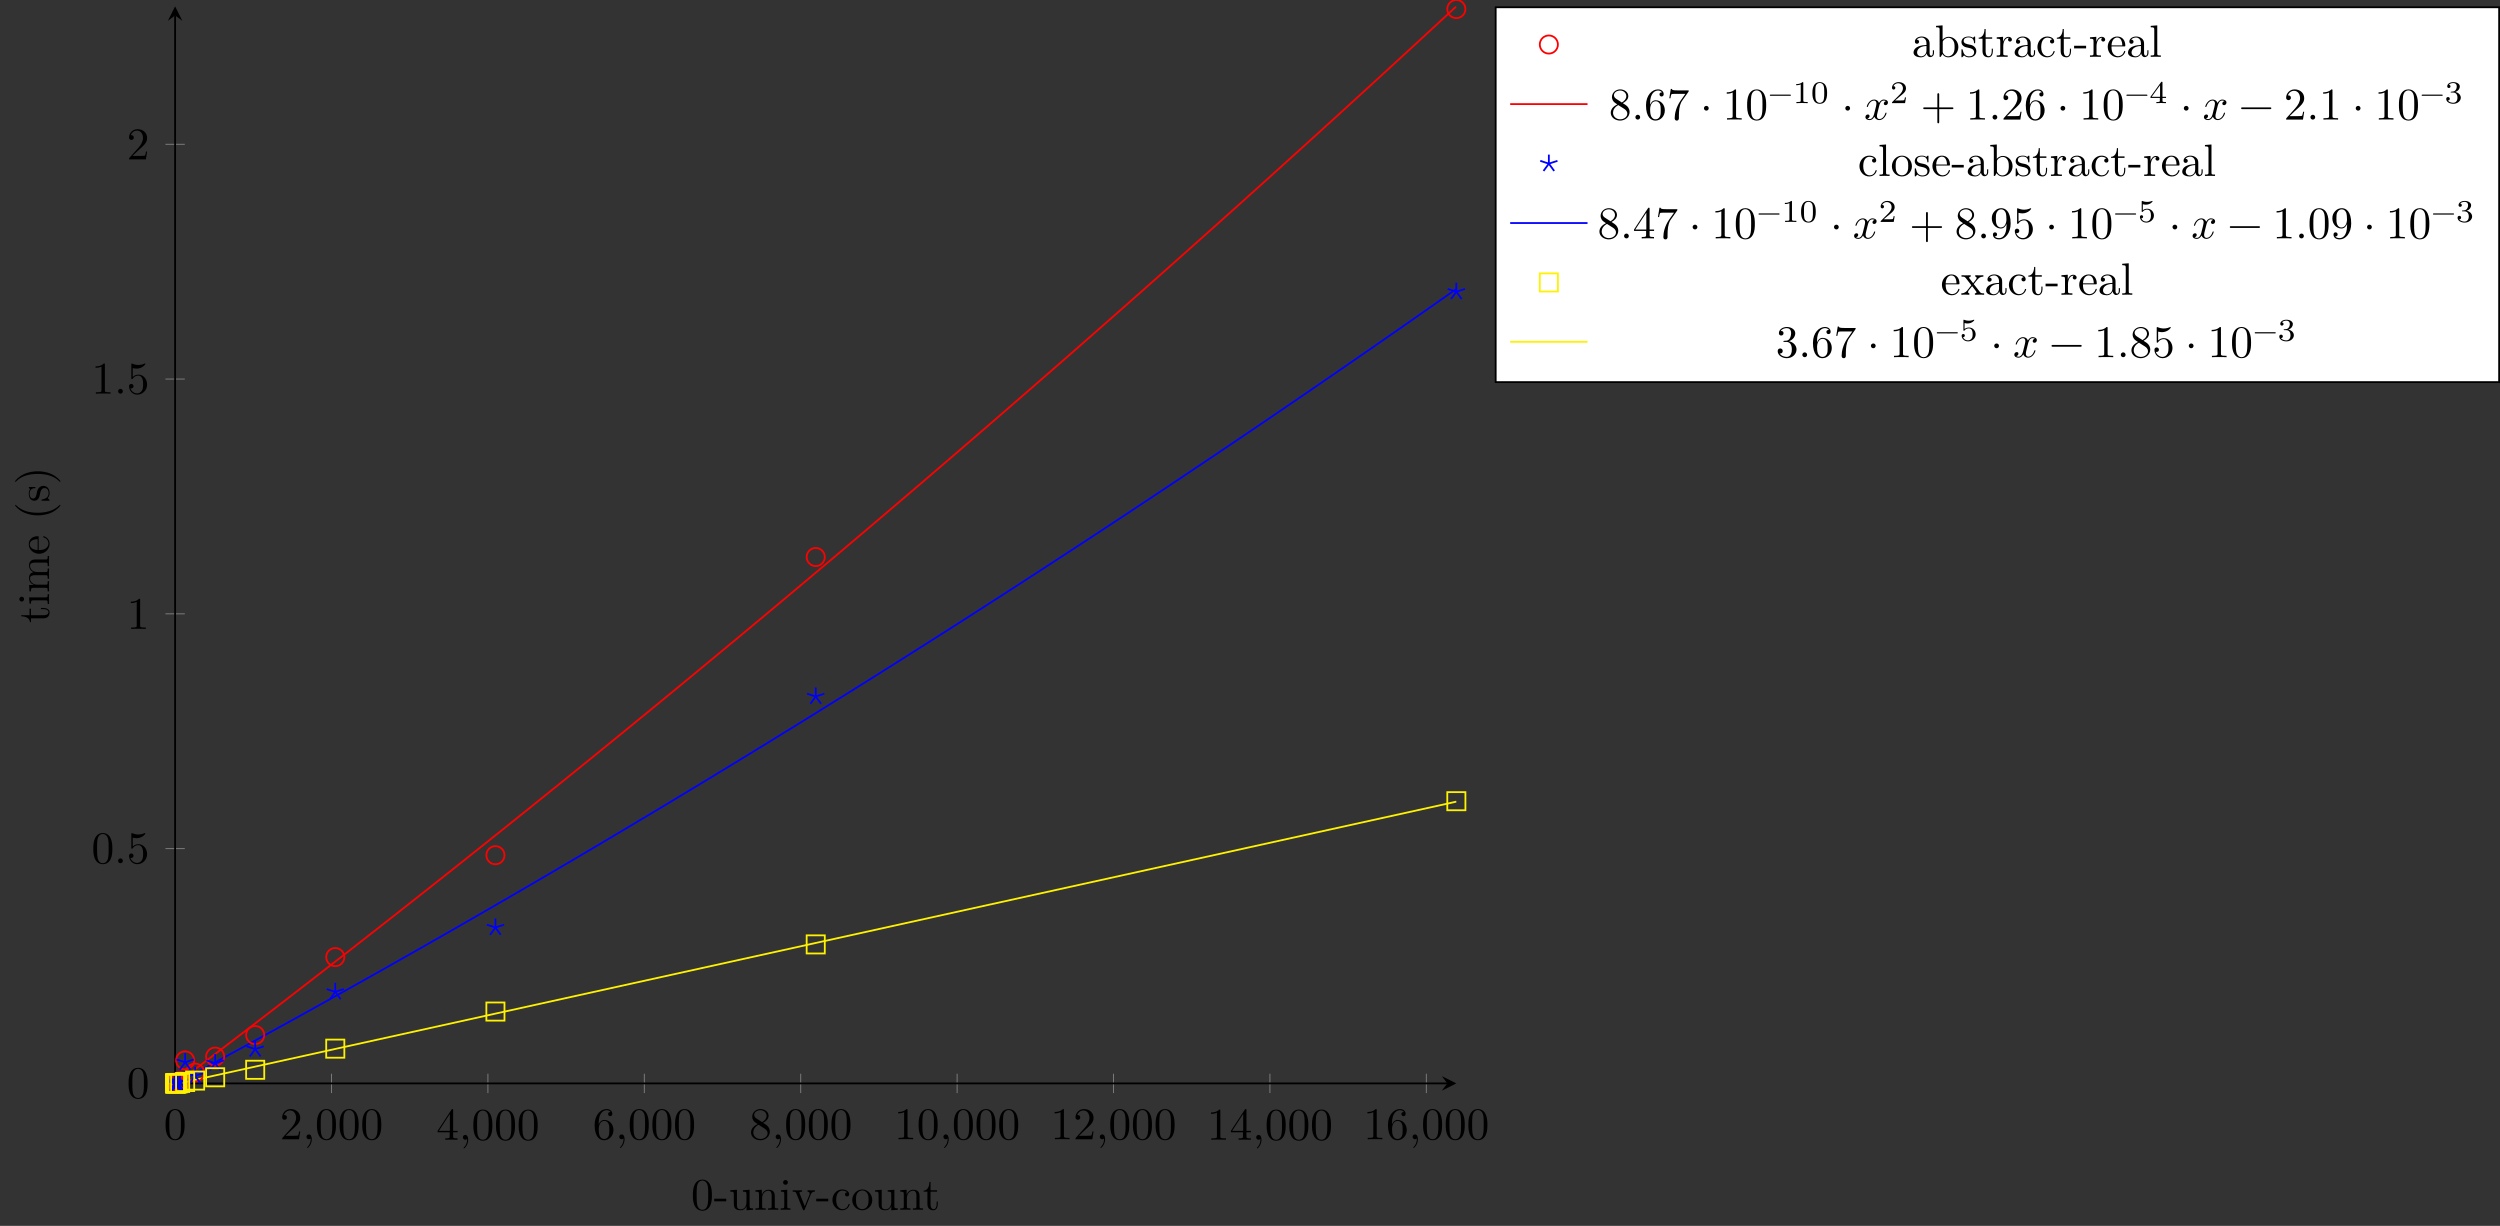 <?xml version="1.0" encoding="UTF-8"?>
<svg xmlns="http://www.w3.org/2000/svg" xmlns:xlink="http://www.w3.org/1999/xlink" width="549.656pt" height="269.527pt" viewBox="0 0 549.656 269.527" version="1.1">
<rect x="0" y="0" width="549.656" height="269.527" fill="#333333" stroke="none"/>
<defs>
<g>
<symbol overflow="visible" id="glyph0-0">
<path style="stroke:none;" d=""/>
</symbol>
<symbol overflow="visible" id="glyph0-1">
<path style="stroke:none;" d="M 4.578 -3.188 C 4.578 -3.984 4.531 -4.781 4.188 -5.516 C 3.734 -6.484 2.906 -6.641 2.5 -6.641 C 1.891 -6.641 1.172 -6.375 0.75 -5.453 C 0.438 -4.766 0.391 -3.984 0.391 -3.188 C 0.391 -2.438 0.422 -1.547 0.844 -0.781 C 1.266 0.016 2 0.219 2.484 0.219 C 3.016 0.219 3.781 0.016 4.219 -0.938 C 4.531 -1.625 4.578 -2.406 4.578 -3.188 Z M 3.766 -3.312 C 3.766 -2.562 3.766 -1.891 3.656 -1.25 C 3.5 -0.297 2.938 0 2.484 0 C 2.094 0 1.5 -0.25 1.328 -1.203 C 1.219 -1.797 1.219 -2.719 1.219 -3.312 C 1.219 -3.953 1.219 -4.609 1.297 -5.141 C 1.484 -6.328 2.234 -6.422 2.484 -6.422 C 2.812 -6.422 3.469 -6.234 3.656 -5.25 C 3.766 -4.688 3.766 -3.938 3.766 -3.312 Z M 3.766 -3.312 "/>
</symbol>
<symbol overflow="visible" id="glyph0-2">
<path style="stroke:none;" d="M 4.469 -1.734 L 4.234 -1.734 C 4.172 -1.438 4.109 -1 4 -0.844 C 3.938 -0.766 3.281 -0.766 3.062 -0.766 L 1.266 -0.766 L 2.328 -1.797 C 3.875 -3.172 4.469 -3.703 4.469 -4.703 C 4.469 -5.844 3.578 -6.641 2.359 -6.641 C 1.234 -6.641 0.5 -5.719 0.5 -4.828 C 0.5 -4.281 1 -4.281 1.031 -4.281 C 1.203 -4.281 1.547 -4.391 1.547 -4.812 C 1.547 -5.062 1.359 -5.328 1.016 -5.328 C 0.938 -5.328 0.922 -5.328 0.891 -5.312 C 1.109 -5.969 1.656 -6.328 2.234 -6.328 C 3.141 -6.328 3.562 -5.516 3.562 -4.703 C 3.562 -3.906 3.078 -3.125 2.516 -2.5 L 0.609 -0.375 C 0.5 -0.266 0.5 -0.234 0.5 0 L 4.203 0 Z M 4.469 -1.734 "/>
</symbol>
<symbol overflow="visible" id="glyph0-3">
<path style="stroke:none;" d="M 2.031 -0.016 C 2.031 -0.672 1.781 -1.062 1.391 -1.062 C 1.062 -1.062 0.859 -0.812 0.859 -0.531 C 0.859 -0.266 1.062 0 1.391 0 C 1.5 0 1.641 -0.047 1.734 -0.125 C 1.766 -0.156 1.781 -0.156 1.781 -0.156 C 1.781 -0.156 1.797 -0.156 1.797 -0.016 C 1.797 0.734 1.453 1.328 1.125 1.656 C 1.016 1.766 1.016 1.781 1.016 1.812 C 1.016 1.891 1.062 1.922 1.109 1.922 C 1.219 1.922 2.031 1.156 2.031 -0.016 Z M 2.031 -0.016 "/>
</symbol>
<symbol overflow="visible" id="glyph0-4">
<path style="stroke:none;" d="M 4.688 -1.641 L 4.688 -1.953 L 3.703 -1.953 L 3.703 -6.484 C 3.703 -6.688 3.703 -6.75 3.531 -6.75 C 3.453 -6.75 3.422 -6.75 3.344 -6.625 L 0.281 -1.953 L 0.281 -1.641 L 2.938 -1.641 L 2.938 -0.781 C 2.938 -0.422 2.906 -0.312 2.172 -0.312 L 1.969 -0.312 L 1.969 0 C 2.375 -0.031 2.891 -0.031 3.312 -0.031 C 3.734 -0.031 4.25 -0.031 4.672 0 L 4.672 -0.312 L 4.453 -0.312 C 3.719 -0.312 3.703 -0.422 3.703 -0.781 L 3.703 -1.641 Z M 2.984 -1.953 L 0.562 -1.953 L 2.984 -5.672 Z M 2.984 -1.953 "/>
</symbol>
<symbol overflow="visible" id="glyph0-5">
<path style="stroke:none;" d="M 4.562 -2.031 C 4.562 -3.297 3.672 -4.25 2.562 -4.25 C 1.891 -4.25 1.516 -3.75 1.312 -3.266 L 1.312 -3.516 C 1.312 -6.031 2.547 -6.391 3.062 -6.391 C 3.297 -6.391 3.719 -6.328 3.938 -5.984 C 3.781 -5.984 3.391 -5.984 3.391 -5.547 C 3.391 -5.234 3.625 -5.078 3.844 -5.078 C 4 -5.078 4.312 -5.172 4.312 -5.562 C 4.312 -6.156 3.875 -6.641 3.047 -6.641 C 1.766 -6.641 0.422 -5.359 0.422 -3.156 C 0.422 -0.484 1.578 0.219 2.5 0.219 C 3.609 0.219 4.562 -0.719 4.562 -2.031 Z M 3.656 -2.047 C 3.656 -1.562 3.656 -1.062 3.484 -0.703 C 3.188 -0.109 2.734 -0.062 2.5 -0.062 C 1.875 -0.062 1.578 -0.656 1.516 -0.812 C 1.328 -1.281 1.328 -2.078 1.328 -2.25 C 1.328 -3.031 1.656 -4.031 2.547 -4.031 C 2.719 -4.031 3.172 -4.031 3.484 -3.406 C 3.656 -3.047 3.656 -2.531 3.656 -2.047 Z M 3.656 -2.047 "/>
</symbol>
<symbol overflow="visible" id="glyph0-6">
<path style="stroke:none;" d="M 4.562 -1.672 C 4.562 -2.031 4.453 -2.484 4.062 -2.906 C 3.875 -3.109 3.719 -3.203 3.078 -3.609 C 3.797 -3.984 4.281 -4.5 4.281 -5.156 C 4.281 -6.078 3.406 -6.641 2.5 -6.641 C 1.5 -6.641 0.688 -5.906 0.688 -4.969 C 0.688 -4.797 0.703 -4.344 1.125 -3.875 C 1.234 -3.766 1.609 -3.516 1.859 -3.344 C 1.281 -3.047 0.422 -2.5 0.422 -1.5 C 0.422 -0.453 1.438 0.219 2.484 0.219 C 3.609 0.219 4.562 -0.609 4.562 -1.672 Z M 3.844 -5.156 C 3.844 -4.578 3.453 -4.109 2.859 -3.766 L 1.625 -4.562 C 1.172 -4.859 1.125 -5.188 1.125 -5.359 C 1.125 -5.969 1.781 -6.391 2.484 -6.391 C 3.203 -6.391 3.844 -5.875 3.844 -5.156 Z M 4.062 -1.312 C 4.062 -0.578 3.312 -0.062 2.5 -0.062 C 1.641 -0.062 0.922 -0.672 0.922 -1.5 C 0.922 -2.078 1.234 -2.719 2.078 -3.188 L 3.312 -2.406 C 3.594 -2.219 4.062 -1.922 4.062 -1.312 Z M 4.062 -1.312 "/>
</symbol>
<symbol overflow="visible" id="glyph0-7">
<path style="stroke:none;" d="M 4.172 0 L 4.172 -0.312 L 3.859 -0.312 C 2.953 -0.312 2.938 -0.422 2.938 -0.781 L 2.938 -6.375 C 2.938 -6.625 2.938 -6.641 2.703 -6.641 C 2.078 -6 1.203 -6 0.891 -6 L 0.891 -5.688 C 1.094 -5.688 1.672 -5.688 2.188 -5.953 L 2.188 -0.781 C 2.188 -0.422 2.156 -0.312 1.266 -0.312 L 0.953 -0.312 L 0.953 0 C 1.297 -0.031 2.156 -0.031 2.562 -0.031 C 2.953 -0.031 3.828 -0.031 4.172 0 Z M 4.172 0 "/>
</symbol>
<symbol overflow="visible" id="glyph0-8">
<path style="stroke:none;" d="M 1.906 -0.531 C 1.906 -0.812 1.672 -1.062 1.391 -1.062 C 1.094 -1.062 0.859 -0.812 0.859 -0.531 C 0.859 -0.234 1.094 0 1.391 0 C 1.672 0 1.906 -0.234 1.906 -0.531 Z M 1.906 -0.531 "/>
</symbol>
<symbol overflow="visible" id="glyph0-9">
<path style="stroke:none;" d="M 4.469 -2 C 4.469 -3.188 3.656 -4.188 2.578 -4.188 C 2.109 -4.188 1.672 -4.031 1.312 -3.672 L 1.312 -5.625 C 1.516 -5.562 1.844 -5.5 2.156 -5.5 C 3.391 -5.5 4.094 -6.406 4.094 -6.531 C 4.094 -6.594 4.062 -6.641 3.984 -6.641 C 3.984 -6.641 3.953 -6.641 3.906 -6.609 C 3.703 -6.516 3.219 -6.312 2.547 -6.312 C 2.156 -6.312 1.688 -6.391 1.219 -6.594 C 1.141 -6.625 1.109 -6.625 1.109 -6.625 C 1 -6.625 1 -6.547 1 -6.391 L 1 -3.438 C 1 -3.266 1 -3.188 1.141 -3.188 C 1.219 -3.188 1.234 -3.203 1.281 -3.266 C 1.391 -3.422 1.75 -3.969 2.562 -3.969 C 3.078 -3.969 3.328 -3.516 3.406 -3.328 C 3.562 -2.953 3.594 -2.578 3.594 -2.078 C 3.594 -1.719 3.594 -1.125 3.344 -0.703 C 3.109 -0.312 2.734 -0.062 2.281 -0.062 C 1.562 -0.062 0.984 -0.594 0.812 -1.172 C 0.844 -1.172 0.875 -1.156 0.984 -1.156 C 1.312 -1.156 1.484 -1.406 1.484 -1.641 C 1.484 -1.891 1.312 -2.141 0.984 -2.141 C 0.844 -2.141 0.5 -2.062 0.5 -1.609 C 0.5 -0.75 1.188 0.219 2.297 0.219 C 3.453 0.219 4.469 -0.734 4.469 -2 Z M 4.469 -2 "/>
</symbol>
<symbol overflow="visible" id="glyph0-10">
<path style="stroke:none;" d="M 4.828 -6.422 L 2.406 -6.422 C 1.203 -6.422 1.172 -6.547 1.141 -6.734 L 0.891 -6.734 L 0.562 -4.688 L 0.812 -4.688 C 0.844 -4.844 0.922 -5.469 1.062 -5.594 C 1.125 -5.656 1.906 -5.656 2.031 -5.656 L 4.094 -5.656 L 2.984 -4.078 C 2.078 -2.734 1.75 -1.344 1.75 -0.328 C 1.75 -0.234 1.75 0.219 2.219 0.219 C 2.672 0.219 2.672 -0.234 2.672 -0.328 L 2.672 -0.844 C 2.672 -1.391 2.703 -1.938 2.781 -2.469 C 2.828 -2.703 2.953 -3.562 3.406 -4.172 L 4.75 -6.078 C 4.828 -6.188 4.828 -6.203 4.828 -6.422 Z M 4.828 -6.422 "/>
</symbol>
<symbol overflow="visible" id="glyph0-11">
<path style="stroke:none;" d="M 1.906 -2.5 C 1.906 -2.781 1.672 -3.016 1.391 -3.016 C 1.094 -3.016 0.859 -2.781 0.859 -2.5 C 0.859 -2.203 1.094 -1.969 1.391 -1.969 C 1.672 -1.969 1.906 -2.203 1.906 -2.5 Z M 1.906 -2.5 "/>
</symbol>
<symbol overflow="visible" id="glyph0-12">
<path style="stroke:none;" d="M 5.25 -3.75 C 5.25 -4.266 4.672 -4.406 4.328 -4.406 C 3.75 -4.406 3.406 -3.875 3.281 -3.656 C 3.031 -4.312 2.5 -4.406 2.203 -4.406 C 1.172 -4.406 0.594 -3.125 0.594 -2.875 C 0.594 -2.766 0.719 -2.766 0.719 -2.766 C 0.797 -2.766 0.828 -2.797 0.844 -2.875 C 1.188 -3.938 1.844 -4.188 2.188 -4.188 C 2.375 -4.188 2.719 -4.094 2.719 -3.516 C 2.719 -3.203 2.547 -2.547 2.188 -1.141 C 2.031 -0.531 1.672 -0.109 1.234 -0.109 C 1.172 -0.109 0.953 -0.109 0.734 -0.234 C 0.984 -0.297 1.203 -0.5 1.203 -0.781 C 1.203 -1.047 0.984 -1.125 0.844 -1.125 C 0.531 -1.125 0.297 -0.875 0.297 -0.547 C 0.297 -0.094 0.781 0.109 1.219 0.109 C 1.891 0.109 2.25 -0.594 2.266 -0.641 C 2.391 -0.281 2.75 0.109 3.344 0.109 C 4.375 0.109 4.938 -1.172 4.938 -1.422 C 4.938 -1.531 4.859 -1.531 4.828 -1.531 C 4.734 -1.531 4.719 -1.484 4.688 -1.422 C 4.359 -0.344 3.688 -0.109 3.375 -0.109 C 2.984 -0.109 2.828 -0.422 2.828 -0.766 C 2.828 -0.984 2.875 -1.203 2.984 -1.641 L 3.328 -3.016 C 3.391 -3.266 3.625 -4.188 4.312 -4.188 C 4.359 -4.188 4.609 -4.188 4.812 -4.062 C 4.531 -4 4.344 -3.766 4.344 -3.516 C 4.344 -3.359 4.453 -3.172 4.719 -3.172 C 4.938 -3.172 5.25 -3.344 5.25 -3.75 Z M 5.25 -3.75 "/>
</symbol>
<symbol overflow="visible" id="glyph0-13">
<path style="stroke:none;" d="M 7.203 -2.5 C 7.203 -2.609 7.109 -2.688 7 -2.688 L 4.078 -2.688 L 4.078 -5.609 C 4.078 -5.719 3.984 -5.812 3.875 -5.812 C 3.766 -5.812 3.672 -5.719 3.672 -5.609 L 3.672 -2.688 L 0.75 -2.688 C 0.641 -2.688 0.562 -2.609 0.562 -2.5 C 0.562 -2.375 0.641 -2.297 0.75 -2.297 L 3.672 -2.297 L 3.672 0.625 C 3.672 0.734 3.766 0.828 3.875 0.828 C 3.984 0.828 4.078 0.734 4.078 0.625 L 4.078 -2.297 L 7 -2.297 C 7.109 -2.297 7.203 -2.375 7.203 -2.5 Z M 7.203 -2.5 "/>
</symbol>
<symbol overflow="visible" id="glyph0-14">
<path style="stroke:none;" d="M 7.203 -2.5 C 7.203 -2.609 7.109 -2.688 7 -2.688 L 0.75 -2.688 C 0.641 -2.688 0.562 -2.609 0.562 -2.5 C 0.562 -2.375 0.641 -2.297 0.75 -2.297 L 7 -2.297 C 7.109 -2.297 7.203 -2.375 7.203 -2.5 Z M 7.203 -2.5 "/>
</symbol>
<symbol overflow="visible" id="glyph0-15">
<path style="stroke:none;" d="M 4.562 -3.281 C 4.562 -5.969 3.406 -6.641 2.516 -6.641 C 1.969 -6.641 1.484 -6.453 1.062 -6.016 C 0.641 -5.562 0.422 -5.141 0.422 -4.391 C 0.422 -3.156 1.297 -2.172 2.406 -2.172 C 3.016 -2.172 3.422 -2.594 3.656 -3.172 L 3.656 -2.844 C 3.656 -0.516 2.625 -0.062 2.047 -0.062 C 1.875 -0.062 1.328 -0.078 1.062 -0.422 C 1.5 -0.422 1.578 -0.703 1.578 -0.875 C 1.578 -1.188 1.344 -1.328 1.125 -1.328 C 0.969 -1.328 0.672 -1.25 0.672 -0.859 C 0.672 -0.188 1.203 0.219 2.047 0.219 C 3.344 0.219 4.562 -1.141 4.562 -3.281 Z M 3.641 -4.203 C 3.641 -3.375 3.297 -2.406 2.422 -2.406 C 2.266 -2.406 1.797 -2.406 1.5 -3.031 C 1.312 -3.406 1.312 -3.891 1.312 -4.391 C 1.312 -4.922 1.312 -5.391 1.531 -5.766 C 1.797 -6.266 2.172 -6.391 2.516 -6.391 C 2.984 -6.391 3.312 -6.047 3.484 -5.609 C 3.594 -5.281 3.641 -4.656 3.641 -4.203 Z M 3.641 -4.203 "/>
</symbol>
<symbol overflow="visible" id="glyph0-16">
<path style="stroke:none;" d="M 4.562 -1.703 C 4.562 -2.516 3.922 -3.297 2.891 -3.516 C 3.703 -3.781 4.281 -4.469 4.281 -5.266 C 4.281 -6.078 3.406 -6.641 2.453 -6.641 C 1.453 -6.641 0.688 -6.047 0.688 -5.281 C 0.688 -4.953 0.906 -4.766 1.203 -4.766 C 1.5 -4.766 1.703 -4.984 1.703 -5.281 C 1.703 -5.766 1.234 -5.766 1.094 -5.766 C 1.391 -6.266 2.047 -6.391 2.406 -6.391 C 2.828 -6.391 3.375 -6.172 3.375 -5.281 C 3.375 -5.156 3.344 -4.578 3.094 -4.141 C 2.797 -3.656 2.453 -3.625 2.203 -3.625 C 2.125 -3.609 1.891 -3.594 1.812 -3.594 C 1.734 -3.578 1.672 -3.562 1.672 -3.469 C 1.672 -3.359 1.734 -3.359 1.906 -3.359 L 2.344 -3.359 C 3.156 -3.359 3.531 -2.688 3.531 -1.703 C 3.531 -0.344 2.844 -0.062 2.406 -0.062 C 1.969 -0.062 1.219 -0.234 0.875 -0.812 C 1.219 -0.766 1.531 -0.984 1.531 -1.359 C 1.531 -1.719 1.266 -1.922 0.984 -1.922 C 0.734 -1.922 0.422 -1.781 0.422 -1.344 C 0.422 -0.438 1.344 0.219 2.438 0.219 C 3.656 0.219 4.562 -0.688 4.562 -1.703 Z M 4.562 -1.703 "/>
</symbol>
<symbol overflow="visible" id="glyph1-0">
<path style="stroke:none;" d=""/>
</symbol>
<symbol overflow="visible" id="glyph1-1">
<path style="stroke:none;" d="M 4.578 -3.188 C 4.578 -3.984 4.531 -4.781 4.188 -5.516 C 3.734 -6.484 2.906 -6.641 2.5 -6.641 C 1.891 -6.641 1.172 -6.375 0.75 -5.453 C 0.438 -4.766 0.391 -3.984 0.391 -3.188 C 0.391 -2.438 0.422 -1.547 0.844 -0.781 C 1.266 0.016 2 0.219 2.484 0.219 C 3.016 0.219 3.781 0.016 4.219 -0.938 C 4.531 -1.625 4.578 -2.406 4.578 -3.188 Z M 3.766 -3.312 C 3.766 -2.562 3.766 -1.891 3.656 -1.25 C 3.5 -0.297 2.938 0 2.484 0 C 2.094 0 1.5 -0.25 1.328 -1.203 C 1.219 -1.797 1.219 -2.719 1.219 -3.312 C 1.219 -3.953 1.219 -4.609 1.297 -5.141 C 1.484 -6.328 2.234 -6.422 2.484 -6.422 C 2.812 -6.422 3.469 -6.234 3.656 -5.25 C 3.766 -4.688 3.766 -3.938 3.766 -3.312 Z M 3.766 -3.312 "/>
</symbol>
<symbol overflow="visible" id="glyph1-2">
<path style="stroke:none;" d="M 2.75 -1.859 L 2.75 -2.438 L 0.109 -2.438 L 0.109 -1.859 Z M 2.75 -1.859 "/>
</symbol>
<symbol overflow="visible" id="glyph1-3">
<path style="stroke:none;" d="M 5.328 0 L 5.328 -0.312 C 4.641 -0.312 4.562 -0.375 4.562 -0.875 L 4.562 -4.406 L 3.094 -4.297 L 3.094 -3.984 C 3.781 -3.984 3.875 -3.922 3.875 -3.422 L 3.875 -1.656 C 3.875 -0.781 3.391 -0.109 2.656 -0.109 C 1.828 -0.109 1.781 -0.578 1.781 -1.094 L 1.781 -4.406 L 0.312 -4.297 L 0.312 -3.984 C 1.094 -3.984 1.094 -3.953 1.094 -3.078 L 1.094 -1.578 C 1.094 -0.797 1.094 0.109 2.609 0.109 C 3.172 0.109 3.609 -0.172 3.891 -0.781 L 3.891 0.109 Z M 5.328 0 "/>
</symbol>
<symbol overflow="visible" id="glyph1-4">
<path style="stroke:none;" d="M 5.328 0 L 5.328 -0.312 C 4.812 -0.312 4.562 -0.312 4.562 -0.609 L 4.562 -2.516 C 4.562 -3.375 4.562 -3.672 4.25 -4.031 C 4.109 -4.203 3.781 -4.406 3.203 -4.406 C 2.469 -4.406 2 -3.984 1.719 -3.359 L 1.719 -4.406 L 0.312 -4.297 L 0.312 -3.984 C 1.016 -3.984 1.094 -3.922 1.094 -3.422 L 1.094 -0.75 C 1.094 -0.312 0.984 -0.312 0.312 -0.312 L 0.312 0 L 1.453 -0.031 L 2.562 0 L 2.562 -0.312 C 1.891 -0.312 1.781 -0.312 1.781 -0.75 L 1.781 -2.594 C 1.781 -3.625 2.5 -4.188 3.125 -4.188 C 3.766 -4.188 3.875 -3.656 3.875 -3.078 L 3.875 -0.75 C 3.875 -0.312 3.766 -0.312 3.094 -0.312 L 3.094 0 L 4.219 -0.031 Z M 5.328 0 "/>
</symbol>
<symbol overflow="visible" id="glyph1-5">
<path style="stroke:none;" d="M 2.469 0 L 2.469 -0.312 C 1.797 -0.312 1.766 -0.359 1.766 -0.75 L 1.766 -4.406 L 0.375 -4.297 L 0.375 -3.984 C 1.016 -3.984 1.109 -3.922 1.109 -3.438 L 1.109 -0.75 C 1.109 -0.312 1 -0.312 0.328 -0.312 L 0.328 0 L 1.422 -0.031 C 1.781 -0.031 2.125 -0.016 2.469 0 Z M 1.906 -6.016 C 1.906 -6.297 1.688 -6.547 1.391 -6.547 C 1.047 -6.547 0.844 -6.266 0.844 -6.016 C 0.844 -5.75 1.078 -5.5 1.375 -5.5 C 1.719 -5.5 1.906 -5.766 1.906 -6.016 Z M 1.906 -6.016 "/>
</symbol>
<symbol overflow="visible" id="glyph1-6">
<path style="stroke:none;" d="M 5.062 -3.984 L 5.062 -4.297 C 4.828 -4.281 4.547 -4.266 4.312 -4.266 L 3.453 -4.297 L 3.453 -3.984 C 3.812 -3.984 3.922 -3.75 3.922 -3.562 C 3.922 -3.469 3.906 -3.422 3.875 -3.312 L 2.844 -0.781 L 1.734 -3.562 C 1.672 -3.688 1.672 -3.734 1.672 -3.734 C 1.672 -3.984 2.062 -3.984 2.25 -3.984 L 2.25 -4.297 L 1.156 -4.266 C 0.891 -4.266 0.484 -4.281 0.188 -4.297 L 0.188 -3.984 C 0.812 -3.984 0.859 -3.922 0.984 -3.625 L 2.422 -0.078 C 2.484 0.062 2.5 0.109 2.625 0.109 C 2.766 0.109 2.797 0.016 2.844 -0.078 L 4.141 -3.312 C 4.234 -3.547 4.406 -3.984 5.062 -3.984 Z M 5.062 -3.984 "/>
</symbol>
<symbol overflow="visible" id="glyph1-7">
<path style="stroke:none;" d="M 4.141 -1.188 C 4.141 -1.281 4.031 -1.281 4 -1.281 C 3.922 -1.281 3.891 -1.25 3.875 -1.188 C 3.594 -0.266 2.938 -0.141 2.578 -0.141 C 2.047 -0.141 1.172 -0.562 1.172 -2.172 C 1.172 -3.797 1.984 -4.219 2.516 -4.219 C 2.609 -4.219 3.234 -4.203 3.578 -3.844 C 3.172 -3.812 3.109 -3.516 3.109 -3.391 C 3.109 -3.125 3.297 -2.938 3.562 -2.938 C 3.828 -2.938 4.031 -3.094 4.031 -3.406 C 4.031 -4.078 3.266 -4.469 2.5 -4.469 C 1.25 -4.469 0.344 -3.391 0.344 -2.156 C 0.344 -0.875 1.328 0.109 2.484 0.109 C 3.812 0.109 4.141 -1.094 4.141 -1.188 Z M 4.141 -1.188 "/>
</symbol>
<symbol overflow="visible" id="glyph1-8">
<path style="stroke:none;" d="M 4.688 -2.141 C 4.688 -3.406 3.703 -4.469 2.5 -4.469 C 1.25 -4.469 0.281 -3.375 0.281 -2.141 C 0.281 -0.844 1.312 0.109 2.484 0.109 C 3.688 0.109 4.688 -0.875 4.688 -2.141 Z M 3.875 -2.219 C 3.875 -1.859 3.875 -1.312 3.656 -0.875 C 3.422 -0.422 2.984 -0.141 2.5 -0.141 C 2.062 -0.141 1.625 -0.344 1.359 -0.812 C 1.109 -1.25 1.109 -1.859 1.109 -2.219 C 1.109 -2.609 1.109 -3.141 1.344 -3.578 C 1.609 -4.031 2.078 -4.25 2.484 -4.25 C 2.922 -4.25 3.344 -4.031 3.609 -3.594 C 3.875 -3.172 3.875 -2.594 3.875 -2.219 Z M 3.875 -2.219 "/>
</symbol>
<symbol overflow="visible" id="glyph1-9">
<path style="stroke:none;" d="M 3.312 -1.234 L 3.312 -1.797 L 3.062 -1.797 L 3.062 -1.25 C 3.062 -0.516 2.766 -0.141 2.391 -0.141 C 1.719 -0.141 1.719 -1.047 1.719 -1.219 L 1.719 -3.984 L 3.156 -3.984 L 3.156 -4.297 L 1.719 -4.297 L 1.719 -6.125 L 1.469 -6.125 C 1.469 -5.312 1.172 -4.25 0.188 -4.203 L 0.188 -3.984 L 1.031 -3.984 L 1.031 -1.234 C 1.031 -0.016 1.969 0.109 2.328 0.109 C 3.031 0.109 3.312 -0.594 3.312 -1.234 Z M 3.312 -1.234 "/>
</symbol>
<symbol overflow="visible" id="glyph1-10">
<path style="stroke:none;" d="M 4.812 -0.891 L 4.812 -1.453 L 4.562 -1.453 L 4.562 -0.891 C 4.562 -0.312 4.312 -0.25 4.203 -0.25 C 3.875 -0.25 3.844 -0.703 3.844 -0.75 L 3.844 -2.734 C 3.844 -3.156 3.844 -3.547 3.484 -3.922 C 3.094 -4.312 2.594 -4.469 2.109 -4.469 C 1.297 -4.469 0.609 -4 0.609 -3.344 C 0.609 -3.047 0.812 -2.875 1.062 -2.875 C 1.344 -2.875 1.531 -3.078 1.531 -3.328 C 1.531 -3.453 1.469 -3.781 1.016 -3.781 C 1.281 -4.141 1.781 -4.25 2.094 -4.25 C 2.578 -4.25 3.156 -3.859 3.156 -2.969 L 3.156 -2.609 C 2.641 -2.578 1.938 -2.547 1.312 -2.25 C 0.562 -1.906 0.312 -1.391 0.312 -0.953 C 0.312 -0.141 1.281 0.109 1.906 0.109 C 2.578 0.109 3.031 -0.297 3.219 -0.75 C 3.266 -0.359 3.531 0.062 4 0.062 C 4.203 0.062 4.812 -0.078 4.812 -0.891 Z M 3.156 -1.391 C 3.156 -0.453 2.438 -0.109 1.984 -0.109 C 1.5 -0.109 1.094 -0.453 1.094 -0.953 C 1.094 -1.5 1.5 -2.328 3.156 -2.391 Z M 3.156 -1.391 "/>
</symbol>
<symbol overflow="visible" id="glyph1-11">
<path style="stroke:none;" d="M 5.188 -2.156 C 5.188 -3.422 4.219 -4.406 3.078 -4.406 C 2.297 -4.406 1.875 -3.938 1.719 -3.766 L 1.719 -6.922 L 0.281 -6.812 L 0.281 -6.5 C 0.984 -6.5 1.062 -6.438 1.062 -5.938 L 1.062 0 L 1.312 0 L 1.672 -0.625 C 1.812 -0.391 2.234 0.109 2.969 0.109 C 4.156 0.109 5.188 -0.875 5.188 -2.156 Z M 4.359 -2.156 C 4.359 -1.797 4.344 -1.203 4.062 -0.75 C 3.844 -0.438 3.469 -0.109 2.938 -0.109 C 2.484 -0.109 2.125 -0.344 1.891 -0.719 C 1.75 -0.922 1.75 -0.953 1.75 -1.141 L 1.75 -3.188 C 1.75 -3.375 1.75 -3.391 1.859 -3.547 C 2.25 -4.109 2.797 -4.188 3.031 -4.188 C 3.484 -4.188 3.844 -3.922 4.078 -3.547 C 4.344 -3.141 4.359 -2.578 4.359 -2.156 Z M 4.359 -2.156 "/>
</symbol>
<symbol overflow="visible" id="glyph1-12">
<path style="stroke:none;" d="M 3.594 -1.281 C 3.594 -1.797 3.297 -2.109 3.172 -2.219 C 2.844 -2.547 2.453 -2.625 2.031 -2.703 C 1.469 -2.812 0.812 -2.938 0.812 -3.516 C 0.812 -3.875 1.062 -4.281 1.922 -4.281 C 3.016 -4.281 3.078 -3.375 3.094 -3.078 C 3.094 -2.984 3.203 -2.984 3.203 -2.984 C 3.344 -2.984 3.344 -3.031 3.344 -3.219 L 3.344 -4.234 C 3.344 -4.391 3.344 -4.469 3.234 -4.469 C 3.188 -4.469 3.156 -4.469 3.031 -4.344 C 3 -4.312 2.906 -4.219 2.859 -4.188 C 2.484 -4.469 2.078 -4.469 1.922 -4.469 C 0.703 -4.469 0.328 -3.797 0.328 -3.234 C 0.328 -2.891 0.484 -2.609 0.75 -2.391 C 1.078 -2.141 1.359 -2.078 2.078 -1.938 C 2.297 -1.891 3.109 -1.734 3.109 -1.016 C 3.109 -0.516 2.766 -0.109 1.984 -0.109 C 1.141 -0.109 0.781 -0.672 0.594 -1.531 C 0.562 -1.656 0.562 -1.688 0.453 -1.688 C 0.328 -1.688 0.328 -1.625 0.328 -1.453 L 0.328 -0.125 C 0.328 0.047 0.328 0.109 0.438 0.109 C 0.484 0.109 0.5 0.094 0.688 -0.094 C 0.703 -0.109 0.703 -0.125 0.891 -0.312 C 1.328 0.094 1.781 0.109 1.984 0.109 C 3.125 0.109 3.594 -0.562 3.594 -1.281 Z M 3.594 -1.281 "/>
</symbol>
<symbol overflow="visible" id="glyph1-13">
<path style="stroke:none;" d="M 3.625 -3.797 C 3.625 -4.109 3.312 -4.406 2.891 -4.406 C 2.156 -4.406 1.797 -3.734 1.672 -3.312 L 1.672 -4.406 L 0.281 -4.297 L 0.281 -3.984 C 0.984 -3.984 1.062 -3.922 1.062 -3.422 L 1.062 -0.75 C 1.062 -0.312 0.953 -0.312 0.281 -0.312 L 0.281 0 L 1.422 -0.031 C 1.812 -0.031 2.281 -0.031 2.688 0 L 2.688 -0.312 L 2.469 -0.312 C 1.734 -0.312 1.719 -0.422 1.719 -0.781 L 1.719 -2.312 C 1.719 -3.297 2.141 -4.188 2.891 -4.188 C 2.953 -4.188 2.984 -4.188 3 -4.172 C 2.969 -4.172 2.766 -4.047 2.766 -3.781 C 2.766 -3.516 2.984 -3.359 3.203 -3.359 C 3.375 -3.359 3.625 -3.484 3.625 -3.797 Z M 3.625 -3.797 "/>
</symbol>
<symbol overflow="visible" id="glyph1-14">
<path style="stroke:none;" d="M 4.141 -1.188 C 4.141 -1.281 4.062 -1.312 4 -1.312 C 3.922 -1.312 3.891 -1.25 3.875 -1.172 C 3.531 -0.141 2.625 -0.141 2.531 -0.141 C 2.031 -0.141 1.641 -0.438 1.406 -0.812 C 1.109 -1.281 1.109 -1.938 1.109 -2.297 L 3.891 -2.297 C 4.109 -2.297 4.141 -2.297 4.141 -2.516 C 4.141 -3.5 3.594 -4.469 2.359 -4.469 C 1.203 -4.469 0.281 -3.438 0.281 -2.188 C 0.281 -0.859 1.328 0.109 2.469 0.109 C 3.688 0.109 4.141 -1 4.141 -1.188 Z M 3.484 -2.516 L 1.109 -2.516 C 1.172 -4 2.016 -4.25 2.359 -4.25 C 3.375 -4.25 3.484 -2.906 3.484 -2.516 Z M 3.484 -2.516 "/>
</symbol>
<symbol overflow="visible" id="glyph1-15">
<path style="stroke:none;" d="M 2.547 0 L 2.547 -0.312 C 1.875 -0.312 1.766 -0.312 1.766 -0.75 L 1.766 -6.922 L 0.328 -6.812 L 0.328 -6.5 C 1.031 -6.5 1.109 -6.438 1.109 -5.938 L 1.109 -0.75 C 1.109 -0.312 1 -0.312 0.328 -0.312 L 0.328 0 L 1.438 -0.031 Z M 2.547 0 "/>
</symbol>
<symbol overflow="visible" id="glyph1-16">
<path style="stroke:none;" d="M 5.141 0 L 5.141 -0.312 C 4.609 -0.312 4.422 -0.328 4.203 -0.625 L 2.859 -2.344 C 3.156 -2.719 3.531 -3.203 3.781 -3.469 C 4.094 -3.828 4.5 -3.984 4.969 -3.984 L 4.969 -4.297 C 4.703 -4.281 4.406 -4.266 4.141 -4.266 C 3.844 -4.266 3.312 -4.281 3.188 -4.297 L 3.188 -3.984 C 3.406 -3.969 3.484 -3.844 3.484 -3.672 C 3.484 -3.516 3.375 -3.391 3.328 -3.328 L 2.719 -2.547 L 1.938 -3.562 C 1.844 -3.656 1.844 -3.672 1.844 -3.734 C 1.844 -3.891 2 -3.984 2.188 -3.984 L 2.188 -4.297 L 1.109 -4.266 C 0.906 -4.266 0.438 -4.281 0.172 -4.297 L 0.172 -3.984 C 0.875 -3.984 0.875 -3.984 1.344 -3.375 L 2.328 -2.094 C 1.859 -1.5 1.859 -1.469 1.391 -0.906 C 0.922 -0.328 0.328 -0.312 0.125 -0.312 L 0.125 0 C 0.375 -0.016 0.688 -0.031 0.953 -0.031 L 1.891 0 L 1.891 -0.312 C 1.672 -0.344 1.609 -0.469 1.609 -0.625 C 1.609 -0.844 1.891 -1.172 2.5 -1.891 L 3.266 -0.891 C 3.344 -0.781 3.469 -0.625 3.469 -0.562 C 3.469 -0.469 3.375 -0.312 3.109 -0.312 L 3.109 0 L 4.188 -0.031 C 4.453 -0.031 4.844 -0.016 5.141 0 Z M 5.141 0 "/>
</symbol>
<symbol overflow="visible" id="glyph2-0">
<path style="stroke:none;" d=""/>
</symbol>
<symbol overflow="visible" id="glyph2-1">
<path style="stroke:none;" d="M -1.234 -3.312 L -1.797 -3.312 L -1.797 -3.062 L -1.25 -3.062 C -0.516 -3.062 -0.141 -2.766 -0.141 -2.391 C -0.141 -1.719 -1.047 -1.719 -1.219 -1.719 L -3.984 -1.719 L -3.984 -3.156 L -4.297 -3.156 L -4.297 -1.719 L -6.125 -1.719 L -6.125 -1.469 C -5.312 -1.469 -4.25 -1.172 -4.203 -0.188 L -3.984 -0.188 L -3.984 -1.031 L -1.234 -1.031 C -0.016 -1.031 0.109 -1.969 0.109 -2.328 C 0.109 -3.031 -0.594 -3.312 -1.234 -3.312 Z M -1.234 -3.312 "/>
</symbol>
<symbol overflow="visible" id="glyph2-2">
<path style="stroke:none;" d="M 0 -2.469 L -0.312 -2.469 C -0.312 -1.797 -0.359 -1.766 -0.75 -1.766 L -4.406 -1.766 L -4.297 -0.375 L -3.984 -0.375 C -3.984 -1.016 -3.922 -1.109 -3.438 -1.109 L -0.75 -1.109 C -0.312 -1.109 -0.312 -1 -0.312 -0.328 L 0 -0.328 L -0.031 -1.422 C -0.031 -1.781 -0.016 -2.125 0 -2.469 Z M -6.016 -1.906 C -6.297 -1.906 -6.547 -1.688 -6.547 -1.391 C -6.547 -1.047 -6.266 -0.844 -6.016 -0.844 C -5.75 -0.844 -5.5 -1.078 -5.5 -1.375 C -5.5 -1.719 -5.766 -1.906 -6.016 -1.906 Z M -6.016 -1.906 "/>
</symbol>
<symbol overflow="visible" id="glyph2-3">
<path style="stroke:none;" d="M 0 -8.109 L -0.312 -8.109 C -0.312 -7.594 -0.312 -7.344 -0.609 -7.328 L -2.516 -7.328 C -3.375 -7.328 -3.672 -7.328 -4.031 -7.016 C -4.203 -6.875 -4.406 -6.547 -4.406 -5.969 C -4.406 -5.141 -3.812 -4.688 -3.422 -4.531 C -4.297 -4.391 -4.406 -3.656 -4.406 -3.203 C -4.406 -2.469 -3.984 -2 -3.359 -1.719 L -4.406 -1.719 L -4.297 -0.312 L -3.984 -0.312 C -3.984 -1.016 -3.922 -1.094 -3.422 -1.094 L -0.75 -1.094 C -0.312 -1.094 -0.312 -0.984 -0.312 -0.312 L 0 -0.312 L -0.031 -1.453 L 0 -2.562 L -0.312 -2.562 C -0.312 -1.891 -0.312 -1.781 -0.75 -1.781 L -2.594 -1.781 C -3.625 -1.781 -4.188 -2.5 -4.188 -3.125 C -4.188 -3.766 -3.656 -3.875 -3.078 -3.875 L -0.75 -3.875 C -0.312 -3.875 -0.312 -3.766 -0.312 -3.094 L 0 -3.094 L -0.031 -4.219 L 0 -5.328 L -0.312 -5.328 C -0.312 -4.672 -0.312 -4.562 -0.75 -4.562 L -2.594 -4.562 C -3.625 -4.562 -4.188 -5.266 -4.188 -5.906 C -4.188 -6.531 -3.656 -6.641 -3.078 -6.641 L -0.75 -6.641 C -0.312 -6.641 -0.312 -6.531 -0.312 -5.859 L 0 -5.859 L -0.031 -6.984 Z M 0 -8.109 "/>
</symbol>
<symbol overflow="visible" id="glyph2-4">
<path style="stroke:none;" d="M -1.188 -4.141 C -1.281 -4.141 -1.312 -4.062 -1.312 -4 C -1.312 -3.922 -1.25 -3.891 -1.172 -3.875 C -0.141 -3.531 -0.141 -2.625 -0.141 -2.531 C -0.141 -2.031 -0.438 -1.641 -0.812 -1.406 C -1.281 -1.109 -1.938 -1.109 -2.297 -1.109 L -2.297 -3.891 C -2.297 -4.109 -2.297 -4.141 -2.516 -4.141 C -3.5 -4.141 -4.469 -3.594 -4.469 -2.359 C -4.469 -1.203 -3.438 -0.281 -2.188 -0.281 C -0.859 -0.281 0.109 -1.328 0.109 -2.469 C 0.109 -3.688 -1 -4.141 -1.188 -4.141 Z M -2.516 -3.484 L -2.516 -1.109 C -4 -1.172 -4.25 -2.016 -4.25 -2.359 C -4.25 -3.375 -2.906 -3.484 -2.516 -3.484 Z M -2.516 -3.484 "/>
</symbol>
<symbol overflow="visible" id="glyph2-5">
<path style="stroke:none;" d="M 2.391 -3.297 C 2.359 -3.297 2.344 -3.297 2.172 -3.125 C 0.922 -1.891 -0.969 -1.562 -2.5 -1.562 C -4.234 -1.562 -5.969 -1.938 -7.203 -3.172 C -7.328 -3.297 -7.344 -3.297 -7.375 -3.297 C -7.453 -3.297 -7.484 -3.266 -7.484 -3.203 C -7.484 -3.094 -6.797 -2.203 -5.531 -1.609 C -4.438 -1.109 -3.328 -0.984 -2.5 -0.984 C -1.719 -0.984 -0.516 -1.094 0.625 -1.641 C 1.844 -2.25 2.5 -3.094 2.5 -3.203 C 2.5 -3.266 2.469 -3.297 2.391 -3.297 Z M 2.391 -3.297 "/>
</symbol>
<symbol overflow="visible" id="glyph2-6">
<path style="stroke:none;" d="M -1.281 -3.594 C -1.797 -3.594 -2.109 -3.297 -2.219 -3.172 C -2.547 -2.844 -2.625 -2.453 -2.703 -2.031 C -2.812 -1.469 -2.938 -0.812 -3.516 -0.812 C -3.875 -0.812 -4.281 -1.062 -4.281 -1.922 C -4.281 -3.016 -3.375 -3.078 -3.078 -3.094 C -2.984 -3.094 -2.984 -3.203 -2.984 -3.203 C -2.984 -3.344 -3.031 -3.344 -3.219 -3.344 L -4.234 -3.344 C -4.391 -3.344 -4.469 -3.344 -4.469 -3.234 C -4.469 -3.188 -4.469 -3.156 -4.344 -3.031 C -4.312 -3 -4.219 -2.906 -4.188 -2.859 C -4.469 -2.484 -4.469 -2.078 -4.469 -1.922 C -4.469 -0.703 -3.797 -0.328 -3.234 -0.328 C -2.891 -0.328 -2.609 -0.484 -2.391 -0.75 C -2.141 -1.078 -2.078 -1.359 -1.938 -2.078 C -1.891 -2.297 -1.734 -3.109 -1.016 -3.109 C -0.516 -3.109 -0.109 -2.766 -0.109 -1.984 C -0.109 -1.141 -0.672 -0.781 -1.531 -0.594 C -1.656 -0.562 -1.688 -0.562 -1.688 -0.453 C -1.688 -0.328 -1.625 -0.328 -1.453 -0.328 L -0.125 -0.328 C 0.047 -0.328 0.109 -0.328 0.109 -0.438 C 0.109 -0.484 0.094 -0.5 -0.094 -0.688 C -0.109 -0.703 -0.125 -0.703 -0.312 -0.891 C 0.094 -1.328 0.109 -1.781 0.109 -1.984 C 0.109 -3.125 -0.562 -3.594 -1.281 -3.594 Z M -1.281 -3.594 "/>
</symbol>
<symbol overflow="visible" id="glyph2-7">
<path style="stroke:none;" d="M -2.5 -2.875 C -3.266 -2.875 -4.469 -2.766 -5.609 -2.219 C -6.828 -1.625 -7.484 -0.766 -7.484 -0.672 C -7.484 -0.609 -7.438 -0.562 -7.375 -0.562 C -7.344 -0.562 -7.328 -0.562 -7.141 -0.75 C -6.156 -1.734 -4.578 -2.297 -2.5 -2.297 C -0.781 -2.297 0.969 -1.938 2.219 -0.703 C 2.344 -0.562 2.359 -0.562 2.391 -0.562 C 2.453 -0.562 2.5 -0.609 2.5 -0.672 C 2.5 -0.766 1.812 -1.672 0.547 -2.25 C -0.547 -2.766 -1.656 -2.875 -2.5 -2.875 Z M -2.5 -2.875 "/>
</symbol>
<symbol overflow="visible" id="glyph3-0">
<path style="stroke:none;" d=""/>
</symbol>
<symbol overflow="visible" id="glyph3-1">
<path style="stroke:none;" d="M 5.031 -1.734 C 5.031 -1.812 4.969 -1.875 4.891 -1.875 L 0.531 -1.875 C 0.453 -1.875 0.391 -1.812 0.391 -1.734 C 0.391 -1.672 0.453 -1.609 0.531 -1.609 L 4.891 -1.609 C 4.969 -1.609 5.031 -1.672 5.031 -1.734 Z M 5.031 -1.734 "/>
</symbol>
<symbol overflow="visible" id="glyph3-2">
<path style="stroke:none;" d="M 3.297 0 L 3.297 -0.25 L 3.031 -0.25 C 2.328 -0.25 2.328 -0.344 2.328 -0.578 L 2.328 -4.438 C 2.328 -4.625 2.328 -4.625 2.125 -4.625 C 1.672 -4.188 1.047 -4.188 0.766 -4.188 L 0.766 -3.938 C 0.922 -3.938 1.391 -3.938 1.766 -4.125 L 1.766 -0.578 C 1.766 -0.344 1.766 -0.25 1.078 -0.25 L 0.812 -0.25 L 0.812 0 L 2.047 -0.031 Z M 3.297 0 "/>
</symbol>
<symbol overflow="visible" id="glyph3-3">
<path style="stroke:none;" d="M 3.594 -2.219 C 3.594 -2.984 3.5 -3.547 3.188 -4.031 C 2.969 -4.344 2.531 -4.625 1.984 -4.625 C 0.359 -4.625 0.359 -2.719 0.359 -2.219 C 0.359 -1.719 0.359 0.141 1.984 0.141 C 3.594 0.141 3.594 -1.719 3.594 -2.219 Z M 2.969 -2.312 C 2.969 -1.797 2.969 -1.281 2.875 -0.844 C 2.734 -0.203 2.266 -0.062 1.984 -0.062 C 1.656 -0.062 1.234 -0.25 1.094 -0.812 C 1 -1.219 1 -1.797 1 -2.312 C 1 -2.828 1 -3.359 1.094 -3.734 C 1.25 -4.281 1.688 -4.438 1.984 -4.438 C 2.359 -4.438 2.719 -4.203 2.844 -3.797 C 2.953 -3.422 2.969 -2.922 2.969 -2.312 Z M 2.969 -2.312 "/>
</symbol>
<symbol overflow="visible" id="glyph3-4">
<path style="stroke:none;" d="M 3.516 -1.266 L 3.281 -1.266 C 3.266 -1.109 3.188 -0.703 3.094 -0.641 C 3.047 -0.594 2.516 -0.594 2.406 -0.594 L 1.125 -0.594 C 1.859 -1.234 2.109 -1.438 2.516 -1.766 C 3.031 -2.172 3.516 -2.609 3.516 -3.266 C 3.516 -4.109 2.781 -4.625 1.891 -4.625 C 1.031 -4.625 0.438 -4.016 0.438 -3.375 C 0.438 -3.031 0.734 -2.984 0.812 -2.984 C 0.969 -2.984 1.172 -3.109 1.172 -3.359 C 1.172 -3.484 1.125 -3.734 0.766 -3.734 C 0.984 -4.219 1.453 -4.375 1.781 -4.375 C 2.484 -4.375 2.844 -3.828 2.844 -3.266 C 2.844 -2.656 2.406 -2.188 2.188 -1.938 L 0.516 -0.266 C 0.438 -0.203 0.438 -0.188 0.438 0 L 3.312 0 Z M 3.516 -1.266 "/>
</symbol>
<symbol overflow="visible" id="glyph3-5">
<path style="stroke:none;" d="M 3.688 -1.141 L 3.688 -1.391 L 2.906 -1.391 L 2.906 -4.5 C 2.906 -4.641 2.906 -4.703 2.766 -4.703 C 2.672 -4.703 2.641 -4.703 2.578 -4.594 L 0.266 -1.391 L 0.266 -1.141 L 2.328 -1.141 L 2.328 -0.578 C 2.328 -0.328 2.328 -0.25 1.75 -0.25 L 1.562 -0.25 L 1.562 0 L 2.609 -0.031 L 3.672 0 L 3.672 -0.25 L 3.484 -0.25 C 2.906 -0.25 2.906 -0.328 2.906 -0.578 L 2.906 -1.141 Z M 2.375 -1.391 L 0.531 -1.391 L 2.375 -3.938 Z M 2.375 -1.391 "/>
</symbol>
<symbol overflow="visible" id="glyph3-6">
<path style="stroke:none;" d="M 3.578 -1.203 C 3.578 -1.75 3.141 -2.297 2.375 -2.453 C 3.094 -2.719 3.359 -3.234 3.359 -3.672 C 3.359 -4.219 2.734 -4.625 1.953 -4.625 C 1.188 -4.625 0.594 -4.25 0.594 -3.688 C 0.594 -3.453 0.75 -3.328 0.953 -3.328 C 1.172 -3.328 1.312 -3.484 1.312 -3.672 C 1.312 -3.875 1.172 -4.031 0.953 -4.047 C 1.203 -4.344 1.672 -4.422 1.938 -4.422 C 2.25 -4.422 2.688 -4.266 2.688 -3.672 C 2.688 -3.375 2.594 -3.047 2.406 -2.844 C 2.188 -2.578 1.984 -2.562 1.641 -2.531 C 1.469 -2.516 1.453 -2.516 1.422 -2.516 C 1.422 -2.516 1.344 -2.5 1.344 -2.422 C 1.344 -2.328 1.406 -2.328 1.531 -2.328 L 1.906 -2.328 C 2.453 -2.328 2.844 -1.953 2.844 -1.203 C 2.844 -0.344 2.328 -0.078 1.938 -0.078 C 1.656 -0.078 1.031 -0.156 0.75 -0.578 C 1.078 -0.578 1.156 -0.812 1.156 -0.969 C 1.156 -1.188 0.984 -1.344 0.766 -1.344 C 0.578 -1.344 0.375 -1.219 0.375 -0.938 C 0.375 -0.281 1.094 0.141 1.938 0.141 C 2.906 0.141 3.578 -0.516 3.578 -1.203 Z M 3.578 -1.203 "/>
</symbol>
<symbol overflow="visible" id="glyph3-7">
<path style="stroke:none;" d="M 3.516 -1.406 C 3.516 -2.188 2.922 -2.906 2.062 -2.906 C 1.75 -2.906 1.391 -2.844 1.078 -2.578 L 1.078 -3.891 C 1.438 -3.797 1.641 -3.797 1.75 -3.797 C 2.672 -3.797 3.219 -4.422 3.219 -4.531 C 3.219 -4.609 3.172 -4.625 3.141 -4.625 C 3.141 -4.625 3.109 -4.625 3.078 -4.609 C 2.906 -4.547 2.547 -4.406 2.031 -4.406 C 1.828 -4.406 1.469 -4.422 1.016 -4.594 C 0.938 -4.625 0.922 -4.625 0.922 -4.625 C 0.828 -4.625 0.828 -4.547 0.828 -4.438 L 0.828 -2.391 C 0.828 -2.266 0.828 -2.188 0.938 -2.188 C 1 -2.188 1.016 -2.188 1.078 -2.281 C 1.375 -2.656 1.812 -2.719 2.047 -2.719 C 2.469 -2.719 2.656 -2.391 2.688 -2.328 C 2.812 -2.094 2.859 -1.828 2.859 -1.422 C 2.859 -1.219 2.859 -0.812 2.641 -0.5 C 2.469 -0.25 2.172 -0.078 1.828 -0.078 C 1.375 -0.078 0.906 -0.328 0.734 -0.797 C 1 -0.781 1.141 -0.953 1.141 -1.141 C 1.141 -1.438 0.875 -1.484 0.781 -1.484 C 0.781 -1.484 0.438 -1.484 0.438 -1.109 C 0.438 -0.484 1.016 0.141 1.844 0.141 C 2.734 0.141 3.516 -0.516 3.516 -1.406 Z M 3.516 -1.406 "/>
</symbol>
</g>
<clipPath id="clip1">
  <path d="M 38.5 1.398 L 320.195 1.398 L 320.195 238.199 L 38.5 238.199 Z M 38.5 1.398 "/>
</clipPath>
<clipPath id="clip2">
  <path d="M 38.5 57 L 320.195 57 L 320.195 238.199 L 38.5 238.199 Z M 38.5 57 "/>
</clipPath>
<clipPath id="clip3">
  <path d="M 38.5 170 L 320.195 170 L 320.195 238.199 L 38.5 238.199 Z M 38.5 170 "/>
</clipPath>
<clipPath id="clip4">
  <path d="M 328 1 L 549.656 1 L 549.656 85 L 328 85 Z M 328 1 "/>
</clipPath>
</defs>
<g id="surface1">
<path style="fill:none;stroke-width:0.199;stroke-linecap:butt;stroke-linejoin:miter;stroke:rgb(50%,50%,50%);stroke-opacity:1;stroke-miterlimit:10;" d="M -0.001 -2.125 L -0.001 2.125 M 34.386 -2.125 L 34.386 2.125 M 68.772 -2.125 L 68.772 2.125 M 103.159 -2.125 L 103.159 2.125 M 137.546 -2.125 L 137.546 2.125 M 171.933 -2.125 L 171.933 2.125 M 206.319 -2.125 L 206.319 2.125 M 240.706 -2.125 L 240.706 2.125 M 275.093 -2.125 L 275.093 2.125 " transform="matrix(1,0,0,-1,38.501,238.199)"/>
<path style="fill:none;stroke-width:0.199;stroke-linecap:butt;stroke-linejoin:miter;stroke:rgb(50%,50%,50%);stroke-opacity:1;stroke-miterlimit:10;" d="M -2.126 -0 L 2.128 -0 M -2.126 51.621 L 2.128 51.621 M -2.126 103.238 L 2.128 103.238 M -2.126 154.859 L 2.128 154.859 M -2.126 206.476 L 2.128 206.476 " transform="matrix(1,0,0,-1,38.501,238.199)"/>
<path style="fill:none;stroke-width:0.399;stroke-linecap:butt;stroke-linejoin:miter;stroke:rgb(0%,0%,0%);stroke-opacity:1;stroke-miterlimit:10;" d="M -0.001 -0 L 279.702 -0 " transform="matrix(1,0,0,-1,38.501,238.199)"/>
<path style=" stroke:none;fill-rule:nonzero;fill:rgb(0%,0%,0%);fill-opacity:1;" d="M 320.195 238.199 L 317.008 236.605 L 318.203 238.199 L 317.008 239.793 "/>
<path style="fill:none;stroke-width:0.399;stroke-linecap:butt;stroke-linejoin:miter;stroke:rgb(0%,0%,0%);stroke-opacity:1;stroke-miterlimit:10;" d="M -0.001 -0 L -0.001 234.808 " transform="matrix(1,0,0,-1,38.501,238.199)"/>
<path style=" stroke:none;fill-rule:nonzero;fill:rgb(0%,0%,0%);fill-opacity:1;" d="M 38.5 1.398 L 36.906 4.586 L 38.5 3.391 L 40.094 4.586 "/>
<g style="fill:rgb(0%,0%,0%);fill-opacity:1;">
  <use xlink:href="#glyph0-1" x="36.011" y="250.48"/>
</g>
<g style="fill:rgb(0%,0%,0%);fill-opacity:1;">
  <use xlink:href="#glyph0-2" x="61.54" y="250.48"/>
  <use xlink:href="#glyph0-3" x="66.521" y="250.48"/>
  <use xlink:href="#glyph0-1" x="69.291" y="250.48"/>
  <use xlink:href="#glyph0-1" x="74.272" y="250.48"/>
  <use xlink:href="#glyph0-1" x="79.254" y="250.48"/>
</g>
<g style="fill:rgb(0%,0%,0%);fill-opacity:1;">
  <use xlink:href="#glyph0-4" x="95.926" y="250.59"/>
  <use xlink:href="#glyph0-3" x="100.907" y="250.59"/>
  <use xlink:href="#glyph0-1" x="103.677" y="250.59"/>
  <use xlink:href="#glyph0-1" x="108.658" y="250.59"/>
  <use xlink:href="#glyph0-1" x="113.64" y="250.59"/>
</g>
<g style="fill:rgb(0%,0%,0%);fill-opacity:1;">
  <use xlink:href="#glyph0-5" x="130.312" y="250.48"/>
  <use xlink:href="#glyph0-3" x="135.293" y="250.48"/>
  <use xlink:href="#glyph0-1" x="138.063" y="250.48"/>
  <use xlink:href="#glyph0-1" x="143.044" y="250.48"/>
  <use xlink:href="#glyph0-1" x="148.026" y="250.48"/>
</g>
<g style="fill:rgb(0%,0%,0%);fill-opacity:1;">
  <use xlink:href="#glyph0-6" x="164.698" y="250.48"/>
  <use xlink:href="#glyph0-3" x="169.679" y="250.48"/>
  <use xlink:href="#glyph0-1" x="172.449" y="250.48"/>
  <use xlink:href="#glyph0-1" x="177.43" y="250.48"/>
  <use xlink:href="#glyph0-1" x="182.412" y="250.48"/>
</g>
<g style="fill:rgb(0%,0%,0%);fill-opacity:1;">
  <use xlink:href="#glyph0-7" x="196.594" y="250.48"/>
  <use xlink:href="#glyph0-1" x="201.575" y="250.48"/>
  <use xlink:href="#glyph0-3" x="206.557" y="250.48"/>
  <use xlink:href="#glyph0-1" x="209.326" y="250.48"/>
  <use xlink:href="#glyph0-1" x="214.308" y="250.48"/>
  <use xlink:href="#glyph0-1" x="219.289" y="250.48"/>
</g>
<g style="fill:rgb(0%,0%,0%);fill-opacity:1;">
  <use xlink:href="#glyph0-7" x="230.98" y="250.48"/>
  <use xlink:href="#glyph0-2" x="235.961" y="250.48"/>
  <use xlink:href="#glyph0-3" x="240.943" y="250.48"/>
  <use xlink:href="#glyph0-1" x="243.712" y="250.48"/>
  <use xlink:href="#glyph0-1" x="248.694" y="250.48"/>
  <use xlink:href="#glyph0-1" x="253.675" y="250.48"/>
</g>
<g style="fill:rgb(0%,0%,0%);fill-opacity:1;">
  <use xlink:href="#glyph0-7" x="265.366" y="250.59"/>
  <use xlink:href="#glyph0-4" x="270.347" y="250.59"/>
  <use xlink:href="#glyph0-3" x="275.329" y="250.59"/>
  <use xlink:href="#glyph0-1" x="278.098" y="250.59"/>
  <use xlink:href="#glyph0-1" x="283.08" y="250.59"/>
  <use xlink:href="#glyph0-1" x="288.061" y="250.59"/>
</g>
<g style="fill:rgb(0%,0%,0%);fill-opacity:1;">
  <use xlink:href="#glyph0-7" x="299.752" y="250.48"/>
  <use xlink:href="#glyph0-5" x="304.733" y="250.48"/>
  <use xlink:href="#glyph0-3" x="309.715" y="250.48"/>
  <use xlink:href="#glyph0-1" x="312.484" y="250.48"/>
  <use xlink:href="#glyph0-1" x="317.466" y="250.48"/>
  <use xlink:href="#glyph0-1" x="322.447" y="250.48"/>
</g>
<g style="fill:rgb(0%,0%,0%);fill-opacity:1;">
  <use xlink:href="#glyph0-1" x="27.874" y="241.407"/>
</g>
<g style="fill:rgb(0%,0%,0%);fill-opacity:1;">
  <use xlink:href="#glyph0-1" x="20.123" y="189.788"/>
  <use xlink:href="#glyph0-8" x="25.104" y="189.788"/>
  <use xlink:href="#glyph0-9" x="27.874" y="189.788"/>
</g>
<g style="fill:rgb(0%,0%,0%);fill-opacity:1;">
  <use xlink:href="#glyph0-7" x="27.874" y="138.279"/>
</g>
<g style="fill:rgb(0%,0%,0%);fill-opacity:1;">
  <use xlink:href="#glyph0-7" x="20.123" y="86.551"/>
  <use xlink:href="#glyph0-8" x="25.104" y="86.551"/>
  <use xlink:href="#glyph0-9" x="27.874" y="86.551"/>
</g>
<g style="fill:rgb(0%,0%,0%);fill-opacity:1;">
  <use xlink:href="#glyph0-2" x="27.874" y="35.043"/>
</g>
<g clip-path="url(#clip1)" clip-rule="nonzero">
<path style="fill:none;stroke-width:0.399;stroke-linecap:butt;stroke-linejoin:miter;stroke:rgb(100%,0%,0%);stroke-opacity:1;stroke-miterlimit:10;" d="M 0.019 -0.203 C 0.019 -0.203 2.073 1.351 2.862 1.949 C 3.651 2.551 4.917 3.508 5.706 4.109 C 6.499 4.711 7.765 5.672 8.554 6.273 C 9.343 6.875 10.608 7.84 11.397 8.441 C 12.187 9.043 13.452 10.011 14.245 10.613 C 15.034 11.219 16.3 12.187 17.089 12.793 C 17.878 13.398 19.144 14.371 19.933 14.976 C 20.722 15.582 21.991 16.558 22.78 17.164 C 23.569 17.773 24.835 18.75 25.624 19.359 C 26.413 19.969 27.679 20.945 28.468 21.554 C 29.261 22.168 30.526 23.148 31.315 23.758 C 32.104 24.371 33.37 25.351 34.159 25.965 C 34.948 26.578 36.214 27.566 37.007 28.179 C 37.796 28.793 39.062 29.781 39.851 30.398 C 40.64 31.012 41.905 32.004 42.694 32.621 C 43.483 33.238 44.753 34.226 45.542 34.847 C 46.331 35.465 47.597 36.457 48.386 37.078 C 49.175 37.699 50.44 38.695 51.229 39.316 C 52.022 39.937 53.288 40.933 54.077 41.558 C 54.866 42.179 56.132 43.179 56.921 43.804 C 57.71 44.429 58.976 45.429 59.769 46.058 C 60.558 46.683 61.823 47.687 62.612 48.312 C 63.401 48.941 64.667 49.949 65.456 50.574 C 66.245 51.203 67.515 52.211 68.304 52.844 C 69.093 53.472 70.358 54.484 71.147 55.113 C 71.936 55.746 73.202 56.758 73.991 57.39 C 74.784 58.023 76.05 59.039 76.839 59.672 C 77.628 60.304 78.894 61.324 79.683 61.957 C 80.472 62.594 81.737 63.613 82.53 64.25 C 83.319 64.886 84.585 65.906 85.374 66.543 C 86.163 67.183 87.429 68.207 88.218 68.844 C 89.007 69.484 90.276 70.511 91.065 71.152 C 91.854 71.793 93.12 72.82 93.909 73.461 C 94.698 74.105 95.964 75.133 96.753 75.777 C 97.546 76.422 98.811 77.453 99.601 78.097 C 100.39 78.742 101.655 79.777 102.444 80.422 C 103.233 81.07 104.499 82.105 105.292 82.754 C 106.081 83.402 107.347 84.441 108.136 85.09 C 108.925 85.738 110.19 86.777 110.979 87.429 C 111.769 88.078 113.038 89.121 113.827 89.773 C 114.616 90.426 115.882 91.472 116.671 92.125 C 117.46 92.777 118.726 93.824 119.515 94.48 C 120.308 95.133 121.573 96.183 122.362 96.84 C 123.151 97.492 124.417 98.547 125.206 99.203 C 125.995 99.859 127.261 100.914 128.054 101.574 C 128.843 102.23 130.108 103.289 130.897 103.945 C 131.686 104.605 132.952 105.664 133.741 106.324 C 134.53 106.988 135.8 108.047 136.589 108.711 C 137.378 109.371 138.644 110.437 139.433 111.097 C 140.222 111.761 141.487 112.828 142.276 113.492 C 143.069 114.16 144.335 115.226 145.124 115.89 C 145.913 116.558 147.179 117.629 147.968 118.297 C 148.757 118.965 150.026 120.035 150.815 120.703 C 151.604 121.375 152.87 122.449 153.659 123.117 C 154.448 123.789 155.714 124.863 156.503 125.535 C 157.292 126.207 158.561 127.289 159.351 127.961 C 160.14 128.633 161.405 129.715 162.194 130.387 C 162.983 131.062 164.249 132.144 165.042 132.82 C 165.831 133.496 167.097 134.582 167.886 135.262 C 168.675 135.937 169.94 137.023 170.729 137.703 C 171.519 138.383 172.788 139.472 173.577 140.152 C 174.366 140.832 175.632 141.922 176.421 142.605 C 177.21 143.285 178.476 144.379 179.265 145.062 C 180.058 145.742 181.323 146.84 182.112 147.523 C 182.901 148.207 184.167 149.304 184.956 149.992 C 185.745 150.676 187.011 151.777 187.804 152.465 C 188.593 153.152 189.858 154.254 190.647 154.941 C 191.436 155.629 192.702 156.734 193.491 157.422 C 194.28 158.113 195.55 159.219 196.339 159.91 C 197.128 160.601 198.394 161.711 199.183 162.402 C 199.972 163.094 201.237 164.207 202.026 164.898 C 202.819 165.594 204.085 166.707 204.874 167.402 C 205.663 168.097 206.929 169.211 207.718 169.906 C 208.507 170.605 209.772 171.722 210.565 172.418 C 211.354 173.117 212.62 174.238 213.409 174.937 C 214.198 175.637 215.464 176.758 216.253 177.457 C 217.042 178.156 218.311 179.281 219.101 179.984 C 219.89 180.683 221.155 181.812 221.944 182.515 C 222.733 183.219 223.999 184.347 224.788 185.051 C 225.581 185.754 226.847 186.887 227.636 187.594 C 228.425 188.297 229.69 189.429 230.479 190.137 C 231.269 190.844 232.534 191.98 233.327 192.687 C 234.116 193.398 235.382 194.535 236.171 195.246 C 236.96 195.953 238.226 197.094 239.015 197.804 C 239.804 198.515 241.073 199.656 241.862 200.371 C 242.651 201.082 243.917 202.226 244.706 202.941 C 245.495 203.656 246.761 204.801 247.55 205.515 C 248.343 206.23 249.608 207.379 250.397 208.097 C 251.186 208.812 252.452 209.965 253.241 210.679 C 254.03 211.398 255.296 212.551 256.089 213.269 C 256.878 213.992 258.144 215.144 258.933 215.867 C 259.722 216.586 260.987 217.742 261.776 218.465 C 262.565 219.187 263.835 220.347 264.624 221.07 C 265.413 221.793 266.679 222.957 267.468 223.679 C 268.257 224.406 269.522 225.57 270.312 226.293 C 271.104 227.019 272.37 228.187 273.159 228.914 C 273.948 229.64 275.214 230.808 276.003 231.539 C 276.792 232.265 278.058 233.437 278.851 234.168 C 279.64 234.898 281.694 236.801 281.694 236.801 " transform="matrix(1,0,0,-1,38.501,238.199)"/>
</g>
<g clip-path="url(#clip2)" clip-rule="nonzero">
<path style="fill:none;stroke-width:0.399;stroke-linecap:butt;stroke-linejoin:miter;stroke:rgb(0%,0%,100%);stroke-opacity:1;stroke-miterlimit:10;" d="M 0.019 -0.102 C 0.019 -0.102 2.073 1 2.862 1.426 C 3.651 1.851 4.917 2.535 5.706 2.961 C 6.499 3.39 7.765 4.074 8.554 4.504 C 9.343 4.929 10.608 5.617 11.397 6.047 C 12.187 6.476 13.452 7.168 14.245 7.597 C 15.034 8.027 16.3 8.719 17.089 9.152 C 17.878 9.586 19.144 10.277 19.933 10.711 C 20.722 11.144 21.991 11.84 22.78 12.277 C 23.569 12.711 24.835 13.41 25.624 13.844 C 26.413 14.281 27.679 14.98 28.468 15.418 C 29.261 15.855 30.526 16.558 31.315 16.996 C 32.104 17.437 33.37 18.14 34.159 18.582 C 34.948 19.019 36.214 19.726 37.007 20.168 C 37.796 20.609 39.062 21.32 39.851 21.762 C 40.64 22.203 41.905 22.918 42.694 23.359 C 43.483 23.804 44.753 24.515 45.542 24.961 C 46.331 25.406 47.597 26.125 48.386 26.57 C 49.175 27.015 50.44 27.734 51.229 28.183 C 52.022 28.629 53.288 29.351 54.077 29.801 C 54.866 30.25 56.132 30.969 56.921 31.422 C 57.71 31.871 58.976 32.594 59.769 33.047 C 60.558 33.5 61.823 34.226 62.612 34.679 C 63.401 35.133 64.667 35.859 65.456 36.316 C 66.245 36.769 67.515 37.5 68.304 37.957 C 69.093 38.41 70.358 39.144 71.147 39.601 C 71.936 40.058 73.202 40.793 73.991 41.25 C 74.784 41.711 76.05 42.445 76.839 42.906 C 77.628 43.367 78.894 44.105 79.683 44.566 C 80.472 45.027 81.737 45.769 82.53 46.23 C 83.319 46.695 84.585 47.437 85.374 47.902 C 86.163 48.367 87.429 49.109 88.218 49.574 C 89.007 50.043 90.276 50.789 91.065 51.254 C 91.854 51.722 93.12 52.472 93.909 52.937 C 94.698 53.406 95.964 54.16 96.753 54.629 C 97.546 55.097 98.811 55.851 99.601 56.32 C 100.39 56.793 101.655 57.547 102.444 58.019 C 103.233 58.492 104.499 59.25 105.292 59.722 C 106.081 60.195 107.347 60.957 108.136 61.429 C 108.925 61.906 110.19 62.668 110.979 63.144 C 111.769 63.621 113.038 64.383 113.827 64.859 C 114.616 65.34 115.882 66.105 116.671 66.582 C 117.46 67.062 118.726 67.832 119.515 68.312 C 120.308 68.789 121.573 69.562 122.362 70.043 C 123.151 70.523 124.417 71.297 125.206 71.777 C 125.995 72.261 127.261 73.035 128.054 73.519 C 128.843 74.004 130.108 74.781 130.897 75.265 C 131.686 75.754 132.952 76.531 133.741 77.019 C 134.53 77.504 135.8 78.285 136.589 78.773 C 137.378 79.261 138.644 80.047 139.433 80.535 C 140.222 81.023 141.487 81.808 142.276 82.301 C 143.069 82.789 144.335 83.578 145.124 84.07 C 145.913 84.562 147.179 85.351 147.968 85.844 C 148.757 86.34 150.026 87.129 150.815 87.625 C 151.604 88.121 152.87 88.914 153.659 89.41 C 154.448 89.906 155.714 90.703 156.503 91.199 C 157.292 91.695 158.561 92.496 159.351 92.992 C 160.14 93.492 161.405 94.293 162.194 94.793 C 162.983 95.293 164.249 96.094 165.042 96.597 C 165.831 97.097 167.097 97.902 167.886 98.406 C 168.675 98.906 169.94 99.715 170.729 100.219 C 171.519 100.722 172.788 101.531 173.577 102.035 C 174.366 102.543 175.632 103.351 176.421 103.859 C 177.21 104.367 178.476 105.179 179.265 105.687 C 180.058 106.195 181.323 107.011 182.112 107.519 C 182.901 108.027 184.167 108.847 184.956 109.355 C 185.745 109.867 187.011 110.687 187.804 111.199 C 188.593 111.711 189.858 112.531 190.647 113.047 C 191.436 113.558 192.702 114.383 193.491 114.898 C 194.28 115.41 195.55 116.238 196.339 116.754 C 197.128 117.269 198.394 118.097 199.183 118.613 C 199.972 119.133 201.237 119.961 202.026 120.48 C 202.819 121 204.085 121.832 204.874 122.351 C 205.663 122.871 206.929 123.707 207.718 124.226 C 208.507 124.75 209.772 125.586 210.565 126.109 C 211.354 126.629 212.62 127.469 213.409 127.992 C 214.198 128.515 215.464 129.359 216.253 129.883 C 217.042 130.406 218.311 131.25 219.101 131.777 C 219.89 132.304 221.155 133.148 221.944 133.676 C 222.733 134.203 223.999 135.051 224.788 135.582 C 225.581 136.109 226.847 136.961 227.636 137.492 C 228.425 138.019 229.69 138.871 230.479 139.406 C 231.269 139.937 232.534 140.789 233.327 141.324 C 234.116 141.855 235.382 142.711 236.171 143.246 C 236.96 143.781 238.226 144.64 239.015 145.176 C 239.804 145.711 241.073 146.57 241.862 147.109 C 242.651 147.644 243.917 148.508 244.706 149.047 C 245.495 149.586 246.761 150.449 247.55 150.988 C 248.343 151.527 249.608 152.394 250.397 152.937 C 251.186 153.476 252.452 154.347 253.241 154.89 C 254.03 155.429 255.296 156.301 256.089 156.847 C 256.878 157.39 258.144 158.262 258.933 158.808 C 259.722 159.351 260.987 160.226 261.776 160.773 C 262.565 161.32 263.835 162.199 264.624 162.746 C 265.413 163.293 266.679 164.172 267.468 164.722 C 268.257 165.269 269.522 166.152 270.312 166.703 C 271.104 167.254 272.37 168.137 273.159 168.687 C 273.948 169.242 275.214 170.125 276.003 170.679 C 276.792 171.23 278.058 172.121 278.851 172.676 C 279.64 173.23 281.694 174.676 281.694 174.676 " transform="matrix(1,0,0,-1,38.501,238.199)"/>
</g>
<g clip-path="url(#clip3)" clip-rule="nonzero">
<path style="fill:none;stroke-width:0.399;stroke-linecap:butt;stroke-linejoin:miter;stroke:rgb(100%,94.899%,0%);stroke-opacity:1;stroke-miterlimit:10;" d="M 0.019 -0.188 L 0.034 -0.184 L 0.069 -0.176 L 0.136 -0.16 L 0.276 -0.129 L 0.55 -0.071 L 2.202 0.293 L 4.401 0.781 L 8.804 1.75 L 17.604 3.691 L 35.21 7.578 L 70.425 15.344 L 140.847 30.879 L 281.694 61.949 " transform="matrix(1,0,0,-1,38.501,238.199)"/>
</g>
<path style="fill:none;stroke-width:0.399;stroke-linecap:butt;stroke-linejoin:miter;stroke:rgb(100%,0%,0%);stroke-opacity:1;stroke-miterlimit:10;" d="M 2.011 -0 C 2.011 1.101 1.116 1.992 0.019 1.992 C -1.083 1.992 -1.974 1.101 -1.974 -0 C -1.974 -1.102 -1.083 -1.992 0.019 -1.992 C 1.116 -1.992 2.011 -1.102 2.011 -0 Z M 2.011 -0 " transform="matrix(1,0,0,-1,38.501,238.199)"/>
<path style="fill:none;stroke-width:0.399;stroke-linecap:butt;stroke-linejoin:miter;stroke:rgb(100%,0%,0%);stroke-opacity:1;stroke-miterlimit:10;" d="M 2.026 -0 C 2.026 1.101 1.136 1.992 0.034 1.992 C -1.067 1.992 -1.958 1.101 -1.958 -0 C -1.958 -1.102 -1.067 -1.992 0.034 -1.992 C 1.136 -1.992 2.026 -1.102 2.026 -0 Z M 2.026 -0 " transform="matrix(1,0,0,-1,38.501,238.199)"/>
<path style="fill:none;stroke-width:0.399;stroke-linecap:butt;stroke-linejoin:miter;stroke:rgb(100%,0%,0%);stroke-opacity:1;stroke-miterlimit:10;" d="M 2.062 -0 C 2.062 1.101 1.171 1.992 0.069 1.992 C -1.032 1.992 -1.923 1.101 -1.923 -0 C -1.923 -1.102 -1.032 -1.992 0.069 -1.992 C 1.171 -1.992 2.062 -1.102 2.062 -0 Z M 2.062 -0 " transform="matrix(1,0,0,-1,38.501,238.199)"/>
<path style="fill:none;stroke-width:0.399;stroke-linecap:butt;stroke-linejoin:miter;stroke:rgb(100%,0%,0%);stroke-opacity:1;stroke-miterlimit:10;" d="M 2.132 -0 C 2.132 1.101 1.237 1.992 0.136 1.992 C -0.962 1.992 -1.856 1.101 -1.856 -0 C -1.856 -1.102 -0.962 -1.992 0.136 -1.992 C 1.237 -1.992 2.132 -1.102 2.132 -0 Z M 2.132 -0 " transform="matrix(1,0,0,-1,38.501,238.199)"/>
<path style="fill:none;stroke-width:0.399;stroke-linecap:butt;stroke-linejoin:miter;stroke:rgb(100%,0%,0%);stroke-opacity:1;stroke-miterlimit:10;" d="M 2.269 0.101 C 2.269 1.203 1.374 2.097 0.276 2.097 C -0.825 2.097 -1.716 1.203 -1.716 0.101 C -1.716 -0.996 -0.825 -1.891 0.276 -1.891 C 1.374 -1.891 2.269 -0.996 2.269 0.101 Z M 2.269 0.101 " transform="matrix(1,0,0,-1,38.501,238.199)"/>
<path style="fill:none;stroke-width:0.399;stroke-linecap:butt;stroke-linejoin:miter;stroke:rgb(100%,0%,0%);stroke-opacity:1;stroke-miterlimit:10;" d="M 2.542 0.308 C 2.542 1.41 1.651 2.301 0.55 2.301 C -0.552 2.301 -1.442 1.41 -1.442 0.308 C -1.442 -0.789 -0.552 -1.684 0.55 -1.684 C 1.651 -1.684 2.542 -0.789 2.542 0.308 Z M 2.542 0.308 " transform="matrix(1,0,0,-1,38.501,238.199)"/>
<path style="fill:none;stroke-width:0.399;stroke-linecap:butt;stroke-linejoin:miter;stroke:rgb(100%,0%,0%);stroke-opacity:1;stroke-miterlimit:10;" d="M 3.093 0.515 C 3.093 1.617 2.202 2.508 1.101 2.508 C -0.001 2.508 -0.892 1.617 -0.892 0.515 C -0.892 -0.586 -0.001 -1.477 1.101 -1.477 C 2.202 -1.477 3.093 -0.586 3.093 0.515 Z M 3.093 0.515 " transform="matrix(1,0,0,-1,38.501,238.199)"/>
<path style="fill:none;stroke-width:0.399;stroke-linecap:butt;stroke-linejoin:miter;stroke:rgb(100%,0%,0%);stroke-opacity:1;stroke-miterlimit:10;" d="M 4.194 5.058 C 4.194 6.16 3.3 7.051 2.202 7.051 C 1.101 7.051 0.21 6.16 0.21 5.058 C 0.21 3.957 1.101 3.066 2.202 3.066 C 3.3 3.066 4.194 3.957 4.194 5.058 Z M 4.194 5.058 " transform="matrix(1,0,0,-1,38.501,238.199)"/>
<path style="fill:none;stroke-width:0.399;stroke-linecap:butt;stroke-linejoin:miter;stroke:rgb(100%,0%,0%);stroke-opacity:1;stroke-miterlimit:10;" d="M 6.394 2.375 C 6.394 3.476 5.503 4.367 4.401 4.367 C 3.3 4.367 2.409 3.476 2.409 2.375 C 2.409 1.273 3.3 0.383 4.401 0.383 C 5.503 0.383 6.394 1.273 6.394 2.375 Z M 6.394 2.375 " transform="matrix(1,0,0,-1,38.501,238.199)"/>
<path style="fill:none;stroke-width:0.399;stroke-linecap:butt;stroke-linejoin:miter;stroke:rgb(100%,0%,0%);stroke-opacity:1;stroke-miterlimit:10;" d="M 10.796 5.886 C 10.796 6.984 9.905 7.879 8.804 7.879 C 7.702 7.879 6.811 6.984 6.811 5.886 C 6.811 4.785 7.702 3.89 8.804 3.89 C 9.905 3.89 10.796 4.785 10.796 5.886 Z M 10.796 5.886 " transform="matrix(1,0,0,-1,38.501,238.199)"/>
<path style="fill:none;stroke-width:0.399;stroke-linecap:butt;stroke-linejoin:miter;stroke:rgb(100%,0%,0%);stroke-opacity:1;stroke-miterlimit:10;" d="M 19.597 10.633 C 19.597 11.734 18.706 12.625 17.604 12.625 C 16.507 12.625 15.612 11.734 15.612 10.633 C 15.612 9.535 16.507 8.64 17.604 8.64 C 18.706 8.64 19.597 9.535 19.597 10.633 Z M 19.597 10.633 " transform="matrix(1,0,0,-1,38.501,238.199)"/>
<path style="fill:none;stroke-width:0.399;stroke-linecap:butt;stroke-linejoin:miter;stroke:rgb(100%,0%,0%);stroke-opacity:1;stroke-miterlimit:10;" d="M 37.206 27.769 C 37.206 28.871 36.312 29.765 35.21 29.765 C 34.112 29.765 33.218 28.871 33.218 27.769 C 33.218 26.672 34.112 25.777 35.21 25.777 C 36.312 25.777 37.206 26.672 37.206 27.769 Z M 37.206 27.769 " transform="matrix(1,0,0,-1,38.501,238.199)"/>
<path style="fill:none;stroke-width:0.399;stroke-linecap:butt;stroke-linejoin:miter;stroke:rgb(100%,0%,0%);stroke-opacity:1;stroke-miterlimit:10;" d="M 72.417 50.176 C 72.417 51.273 71.522 52.168 70.425 52.168 C 69.323 52.168 68.433 51.273 68.433 50.176 C 68.433 49.074 69.323 48.179 70.425 48.179 C 71.522 48.179 72.417 49.074 72.417 50.176 Z M 72.417 50.176 " transform="matrix(1,0,0,-1,38.501,238.199)"/>
<path style="fill:none;stroke-width:0.399;stroke-linecap:butt;stroke-linejoin:miter;stroke:rgb(100%,0%,0%);stroke-opacity:1;stroke-miterlimit:10;" d="M 142.839 115.73 C 142.839 116.832 141.948 117.722 140.847 117.722 C 139.745 117.722 138.854 116.832 138.854 115.73 C 138.854 114.629 139.745 113.738 140.847 113.738 C 141.948 113.738 142.839 114.629 142.839 115.73 Z M 142.839 115.73 " transform="matrix(1,0,0,-1,38.501,238.199)"/>
<path style="fill:none;stroke-width:0.399;stroke-linecap:butt;stroke-linejoin:miter;stroke:rgb(100%,0%,0%);stroke-opacity:1;stroke-miterlimit:10;" d="M 283.687 236.211 C 283.687 237.308 282.796 238.203 281.694 238.203 C 280.593 238.203 279.702 237.308 279.702 236.211 C 279.702 235.109 280.593 234.215 281.694 234.215 C 282.796 234.215 283.687 235.109 283.687 236.211 Z M 283.687 236.211 " transform="matrix(1,0,0,-1,38.501,238.199)"/>
<path style="fill:none;stroke-width:0.399;stroke-linecap:butt;stroke-linejoin:miter;stroke:rgb(0%,0%,100%);stroke-opacity:1;stroke-miterlimit:10;" d="M 0.019 -0 L 0.019 1.992 M 0.019 -0 L 1.913 0.617 M 0.019 -0 L 1.187 -1.613 M 0.019 -0 L -1.153 -1.613 M 0.019 -0 L -1.876 0.617 " transform="matrix(1,0,0,-1,38.501,238.199)"/>
<path style="fill:none;stroke-width:0.399;stroke-linecap:butt;stroke-linejoin:miter;stroke:rgb(0%,0%,100%);stroke-opacity:1;stroke-miterlimit:10;" d="M 0.034 -0 L 0.034 1.992 M 0.034 -0 L 1.929 0.617 M 0.034 -0 L 1.206 -1.613 M 0.034 -0 L -1.138 -1.613 M 0.034 -0 L -1.86 0.617 " transform="matrix(1,0,0,-1,38.501,238.199)"/>
<path style="fill:none;stroke-width:0.399;stroke-linecap:butt;stroke-linejoin:miter;stroke:rgb(0%,0%,100%);stroke-opacity:1;stroke-miterlimit:10;" d="M 0.069 -0 L 0.069 1.992 M 0.069 -0 L 1.964 0.617 M 0.069 -0 L 1.241 -1.613 M 0.069 -0 L -1.103 -1.613 M 0.069 -0 L -1.825 0.617 " transform="matrix(1,0,0,-1,38.501,238.199)"/>
<path style="fill:none;stroke-width:0.399;stroke-linecap:butt;stroke-linejoin:miter;stroke:rgb(0%,0%,100%);stroke-opacity:1;stroke-miterlimit:10;" d="M 0.136 -0 L 0.136 1.992 M 0.136 -0 L 2.034 0.617 M 0.136 -0 L 1.308 -1.613 M 0.136 -0 L -1.032 -1.613 M 0.136 -0 L -1.759 0.617 " transform="matrix(1,0,0,-1,38.501,238.199)"/>
<path style="fill:none;stroke-width:0.399;stroke-linecap:butt;stroke-linejoin:miter;stroke:rgb(0%,0%,100%);stroke-opacity:1;stroke-miterlimit:10;" d="M 0.276 -0 L 0.276 1.992 M 0.276 -0 L 2.171 0.617 M 0.276 -0 L 1.448 -1.613 M 0.276 -0 L -0.896 -1.613 M 0.276 -0 L -1.618 0.617 " transform="matrix(1,0,0,-1,38.501,238.199)"/>
<path style="fill:none;stroke-width:0.399;stroke-linecap:butt;stroke-linejoin:miter;stroke:rgb(0%,0%,100%);stroke-opacity:1;stroke-miterlimit:10;" d="M 0.55 0.101 L 0.55 2.097 M 0.55 0.101 L 2.444 0.719 M 0.55 0.101 L 1.722 -1.508 M 0.55 0.101 L -0.622 -1.508 M 0.55 0.101 L -1.345 0.719 " transform="matrix(1,0,0,-1,38.501,238.199)"/>
<path style="fill:none;stroke-width:0.399;stroke-linecap:butt;stroke-linejoin:miter;stroke:rgb(0%,0%,100%);stroke-opacity:1;stroke-miterlimit:10;" d="M 1.101 0.308 L 1.101 2.301 M 1.101 0.308 L 2.995 0.926 M 1.101 0.308 L 2.272 -1.301 M 1.101 0.308 L -0.071 -1.301 M 1.101 0.308 L -0.794 0.926 " transform="matrix(1,0,0,-1,38.501,238.199)"/>
<path style="fill:none;stroke-width:0.399;stroke-linecap:butt;stroke-linejoin:miter;stroke:rgb(0%,0%,100%);stroke-opacity:1;stroke-miterlimit:10;" d="M 2.202 4.644 L 2.202 6.636 M 2.202 4.644 L 4.097 5.261 M 2.202 4.644 L 3.37 3.035 M 2.202 4.644 L 1.03 3.035 M 2.202 4.644 L 0.308 5.261 " transform="matrix(1,0,0,-1,38.501,238.199)"/>
<path style="fill:none;stroke-width:0.399;stroke-linecap:butt;stroke-linejoin:miter;stroke:rgb(0%,0%,100%);stroke-opacity:1;stroke-miterlimit:10;" d="M 4.401 1.652 L 4.401 3.644 M 4.401 1.652 L 6.296 2.269 M 4.401 1.652 L 5.573 0.039 M 4.401 1.652 L 3.229 0.039 M 4.401 1.652 L 2.507 2.269 " transform="matrix(1,0,0,-1,38.501,238.199)"/>
<path style="fill:none;stroke-width:0.399;stroke-linecap:butt;stroke-linejoin:miter;stroke:rgb(0%,0%,100%);stroke-opacity:1;stroke-miterlimit:10;" d="M 8.804 4.437 L 8.804 6.433 M 8.804 4.437 L 10.698 5.054 M 8.804 4.437 L 9.976 2.828 M 8.804 4.437 L 7.632 2.828 M 8.804 4.437 L 6.909 5.054 " transform="matrix(1,0,0,-1,38.501,238.199)"/>
<path style="fill:none;stroke-width:0.399;stroke-linecap:butt;stroke-linejoin:miter;stroke:rgb(0%,0%,100%);stroke-opacity:1;stroke-miterlimit:10;" d="M 17.604 7.535 L 17.604 9.527 M 17.604 7.535 L 19.499 8.152 M 17.604 7.535 L 18.776 5.926 M 17.604 7.535 L 16.436 5.926 M 17.604 7.535 L 15.71 8.152 " transform="matrix(1,0,0,-1,38.501,238.199)"/>
<path style="fill:none;stroke-width:0.399;stroke-linecap:butt;stroke-linejoin:miter;stroke:rgb(0%,0%,100%);stroke-opacity:1;stroke-miterlimit:10;" d="M 35.21 20.133 L 35.21 22.125 M 35.21 20.133 L 37.108 20.746 M 35.21 20.133 L 36.382 18.519 M 35.21 20.133 L 34.042 18.519 M 35.21 20.133 L 33.315 20.746 " transform="matrix(1,0,0,-1,38.501,238.199)"/>
<path style="fill:none;stroke-width:0.399;stroke-linecap:butt;stroke-linejoin:miter;stroke:rgb(0%,0%,100%);stroke-opacity:1;stroke-miterlimit:10;" d="M 70.425 34.273 L 70.425 36.269 M 70.425 34.273 L 72.319 34.89 M 70.425 34.273 L 71.597 32.664 M 70.425 34.273 L 69.253 32.664 M 70.425 34.273 L 68.53 34.89 " transform="matrix(1,0,0,-1,38.501,238.199)"/>
<path style="fill:none;stroke-width:0.399;stroke-linecap:butt;stroke-linejoin:miter;stroke:rgb(0%,0%,100%);stroke-opacity:1;stroke-miterlimit:10;" d="M 140.847 85.07 L 140.847 87.062 M 140.847 85.07 L 142.741 85.683 M 140.847 85.07 L 142.019 83.457 M 140.847 85.07 L 139.675 83.457 M 140.847 85.07 L 138.952 85.683 " transform="matrix(1,0,0,-1,38.501,238.199)"/>
<path style="fill:none;stroke-width:0.399;stroke-linecap:butt;stroke-linejoin:miter;stroke:rgb(0%,0%,100%);stroke-opacity:1;stroke-miterlimit:10;" d="M 281.694 174.058 L 281.694 176.051 M 281.694 174.058 L 283.589 174.676 M 281.694 174.058 L 282.866 172.449 M 281.694 174.058 L 280.522 172.449 M 281.694 174.058 L 279.8 174.676 " transform="matrix(1,0,0,-1,38.501,238.199)"/>
<path style="fill:none;stroke-width:0.399;stroke-linecap:butt;stroke-linejoin:miter;stroke:rgb(100%,94.899%,0%);stroke-opacity:1;stroke-miterlimit:10;" d="M -1.974 -1.992 L 2.011 -1.992 L 2.011 1.992 L -1.974 1.992 Z M -1.974 -1.992 " transform="matrix(1,0,0,-1,38.501,238.199)"/>
<path style="fill:none;stroke-width:0.399;stroke-linecap:butt;stroke-linejoin:miter;stroke:rgb(100%,94.899%,0%);stroke-opacity:1;stroke-miterlimit:10;" d="M -1.958 -1.992 L 2.026 -1.992 L 2.026 1.992 L -1.958 1.992 Z M -1.958 -1.992 " transform="matrix(1,0,0,-1,38.501,238.199)"/>
<path style="fill:none;stroke-width:0.399;stroke-linecap:butt;stroke-linejoin:miter;stroke:rgb(100%,94.899%,0%);stroke-opacity:1;stroke-miterlimit:10;" d="M -1.923 -1.992 L 2.062 -1.992 L 2.062 1.992 L -1.923 1.992 Z M -1.923 -1.992 " transform="matrix(1,0,0,-1,38.501,238.199)"/>
<path style="fill:none;stroke-width:0.399;stroke-linecap:butt;stroke-linejoin:miter;stroke:rgb(100%,94.899%,0%);stroke-opacity:1;stroke-miterlimit:10;" d="M -1.856 -1.992 L 2.132 -1.992 L 2.132 1.992 L -1.856 1.992 Z M -1.856 -1.992 " transform="matrix(1,0,0,-1,38.501,238.199)"/>
<path style="fill:none;stroke-width:0.399;stroke-linecap:butt;stroke-linejoin:miter;stroke:rgb(100%,94.899%,0%);stroke-opacity:1;stroke-miterlimit:10;" d="M -1.716 -1.992 L 2.269 -1.992 L 2.269 1.992 L -1.716 1.992 Z M -1.716 -1.992 " transform="matrix(1,0,0,-1,38.501,238.199)"/>
<path style="fill:none;stroke-width:0.399;stroke-linecap:butt;stroke-linejoin:miter;stroke:rgb(100%,94.899%,0%);stroke-opacity:1;stroke-miterlimit:10;" d="M -1.442 -1.992 L 2.542 -1.992 L 2.542 1.992 L -1.442 1.992 Z M -1.442 -1.992 " transform="matrix(1,0,0,-1,38.501,238.199)"/>
<path style="fill:none;stroke-width:0.399;stroke-linecap:butt;stroke-linejoin:miter;stroke:rgb(100%,94.899%,0%);stroke-opacity:1;stroke-miterlimit:10;" d="M -0.892 -1.891 L 3.093 -1.891 L 3.093 2.097 L -0.892 2.097 Z M -0.892 -1.891 " transform="matrix(1,0,0,-1,38.501,238.199)"/>
<path style="fill:none;stroke-width:0.399;stroke-linecap:butt;stroke-linejoin:miter;stroke:rgb(100%,94.899%,0%);stroke-opacity:1;stroke-miterlimit:10;" d="M 0.21 -1.684 L 4.194 -1.684 L 4.194 2.301 L 0.21 2.301 Z M 0.21 -1.684 " transform="matrix(1,0,0,-1,38.501,238.199)"/>
<path style="fill:none;stroke-width:0.399;stroke-linecap:butt;stroke-linejoin:miter;stroke:rgb(100%,94.899%,0%);stroke-opacity:1;stroke-miterlimit:10;" d="M 2.409 -1.371 L 6.394 -1.371 L 6.394 2.613 L 2.409 2.613 Z M 2.409 -1.371 " transform="matrix(1,0,0,-1,38.501,238.199)"/>
<path style="fill:none;stroke-width:0.399;stroke-linecap:butt;stroke-linejoin:miter;stroke:rgb(100%,94.899%,0%);stroke-opacity:1;stroke-miterlimit:10;" d="M 6.811 -0.649 L 10.796 -0.649 L 10.796 3.336 L 6.811 3.336 Z M 6.811 -0.649 " transform="matrix(1,0,0,-1,38.501,238.199)"/>
<path style="fill:none;stroke-width:0.399;stroke-linecap:butt;stroke-linejoin:miter;stroke:rgb(100%,94.899%,0%);stroke-opacity:1;stroke-miterlimit:10;" d="M 15.612 1 L 19.597 1 L 19.597 4.988 L 15.612 4.988 Z M 15.612 1 " transform="matrix(1,0,0,-1,38.501,238.199)"/>
<path style="fill:none;stroke-width:0.399;stroke-linecap:butt;stroke-linejoin:miter;stroke:rgb(100%,94.899%,0%);stroke-opacity:1;stroke-miterlimit:10;" d="M 33.218 5.648 L 37.206 5.648 L 37.206 9.633 L 33.218 9.633 Z M 33.218 5.648 " transform="matrix(1,0,0,-1,38.501,238.199)"/>
<path style="fill:none;stroke-width:0.399;stroke-linecap:butt;stroke-linejoin:miter;stroke:rgb(100%,94.899%,0%);stroke-opacity:1;stroke-miterlimit:10;" d="M 68.433 13.804 L 72.417 13.804 L 72.417 17.789 L 68.433 17.789 Z M 68.433 13.804 " transform="matrix(1,0,0,-1,38.501,238.199)"/>
<path style="fill:none;stroke-width:0.399;stroke-linecap:butt;stroke-linejoin:miter;stroke:rgb(100%,94.899%,0%);stroke-opacity:1;stroke-miterlimit:10;" d="M 138.854 28.566 L 142.839 28.566 L 142.839 32.551 L 138.854 32.551 Z M 138.854 28.566 " transform="matrix(1,0,0,-1,38.501,238.199)"/>
<path style="fill:none;stroke-width:0.399;stroke-linecap:butt;stroke-linejoin:miter;stroke:rgb(100%,94.899%,0%);stroke-opacity:1;stroke-miterlimit:10;" d="M 279.702 60.054 L 283.687 60.054 L 283.687 64.039 L 279.702 64.039 Z M 279.702 60.054 " transform="matrix(1,0,0,-1,38.501,238.199)"/>
<g style="fill:rgb(0%,0%,0%);fill-opacity:1;">
  <use xlink:href="#glyph1-1" x="151.945" y="265.987"/>
  <use xlink:href="#glyph1-2" x="156.926" y="265.987"/>
  <use xlink:href="#glyph1-3" x="160.244" y="265.987"/>
  <use xlink:href="#glyph1-4" x="165.783" y="265.987"/>
  <use xlink:href="#glyph1-5" x="171.322" y="265.987"/>
  <use xlink:href="#glyph1-6" x="174.092" y="265.987"/>
  <use xlink:href="#glyph1-2" x="179.352" y="265.987"/>
  <use xlink:href="#glyph1-7" x="182.67" y="265.987"/>
  <use xlink:href="#glyph1-8" x="187.093" y="265.987"/>
  <use xlink:href="#glyph1-3" x="192.075" y="265.987"/>
  <use xlink:href="#glyph1-4" x="197.614" y="265.987"/>
</g>
<g style="fill:rgb(0%,0%,0%);fill-opacity:1;">
  <use xlink:href="#glyph1-9" x="202.874" y="265.987"/>
</g>
<g style="fill:rgb(0%,0%,0%);fill-opacity:1;">
  <use xlink:href="#glyph2-1" x="10.793" y="136.98"/>
  <use xlink:href="#glyph2-2" x="10.793" y="133.105"/>
  <use xlink:href="#glyph2-3" x="10.793" y="130.335"/>
  <use xlink:href="#glyph2-4" x="10.793" y="122.036"/>
</g>
<g style="fill:rgb(0%,0%,0%);fill-opacity:1;">
  <use xlink:href="#glyph2-5" x="10.793" y="114.295"/>
  <use xlink:href="#glyph2-6" x="10.793" y="110.42"/>
  <use xlink:href="#glyph2-7" x="10.793" y="106.494"/>
</g>
<g clip-path="url(#clip4)" clip-rule="nonzero">
<path style="fill-rule:nonzero;fill:rgb(100%,100%,100%);fill-opacity:1;stroke-width:0.399;stroke-linecap:butt;stroke-linejoin:miter;stroke:rgb(0%,0%,0%);stroke-opacity:1;stroke-miterlimit:10;" d="M 290.343 154.187 L 510.964 154.187 L 510.964 236.601 L 290.343 236.601 Z M 290.343 154.187 " transform="matrix(1,0,0,-1,38.501,238.199)"/>
</g>
<path style="fill:none;stroke-width:0.399;stroke-linecap:butt;stroke-linejoin:miter;stroke:rgb(100%,0%,0%);stroke-opacity:1;stroke-miterlimit:10;" d="M 10.497 -0 C 10.497 1.101 9.603 1.992 8.505 1.992 C 7.404 1.992 6.513 1.101 6.513 -0 C 6.513 -1.102 7.404 -1.992 8.505 -1.992 C 9.603 -1.992 10.497 -1.102 10.497 -0 Z M 10.497 -0 " transform="matrix(1,0,0,-1,332.03,9.789)"/>
<g style="fill:rgb(0%,0%,0%);fill-opacity:1;">
  <use xlink:href="#glyph1-10" x="420.401" y="12.499"/>
  <use xlink:href="#glyph1-11" x="425.382" y="12.499"/>
  <use xlink:href="#glyph1-12" x="430.922" y="12.499"/>
  <use xlink:href="#glyph1-9" x="434.847" y="12.499"/>
  <use xlink:href="#glyph1-13" x="438.722" y="12.499"/>
  <use xlink:href="#glyph1-10" x="442.628" y="12.499"/>
  <use xlink:href="#glyph1-7" x="447.609" y="12.499"/>
  <use xlink:href="#glyph1-9" x="452.032" y="12.499"/>
  <use xlink:href="#glyph1-2" x="455.908" y="12.499"/>
  <use xlink:href="#glyph1-13" x="459.225" y="12.499"/>
  <use xlink:href="#glyph1-14" x="463.131" y="12.499"/>
  <use xlink:href="#glyph1-10" x="467.554" y="12.499"/>
  <use xlink:href="#glyph1-15" x="472.535" y="12.499"/>
</g>
<path style="fill:none;stroke-width:0.399;stroke-linecap:butt;stroke-linejoin:miter;stroke:rgb(100%,0%,0%);stroke-opacity:1;stroke-miterlimit:10;" d="M 0.001 0 C 0.001 0 6.146 0 8.505 0 C 10.865 0 17.009 0 17.009 0 " transform="matrix(1,0,0,-1,332.03,22.883)"/>
<g style="fill:rgb(0%,0%,0%);fill-opacity:1;">
  <use xlink:href="#glyph0-6" x="353.721" y="26.294"/>
  <use xlink:href="#glyph0-8" x="358.702" y="26.294"/>
  <use xlink:href="#glyph0-5" x="361.472" y="26.294"/>
  <use xlink:href="#glyph0-10" x="366.453" y="26.294"/>
</g>
<g style="fill:rgb(0%,0%,0%);fill-opacity:1;">
  <use xlink:href="#glyph0-11" x="373.776" y="26.294"/>
</g>
<g style="fill:rgb(0%,0%,0%);fill-opacity:1;">
  <use xlink:href="#glyph0-7" x="378.757" y="26.294"/>
  <use xlink:href="#glyph0-1" x="383.738" y="26.294"/>
</g>
<g style="fill:rgb(0%,0%,0%);fill-opacity:1;">
  <use xlink:href="#glyph3-1" x="388.723" y="22.678"/>
  <use xlink:href="#glyph3-2" x="394.149" y="22.678"/>
  <use xlink:href="#glyph3-3" x="398.117" y="22.678"/>
</g>
<g style="fill:rgb(0%,0%,0%);fill-opacity:1;">
  <use xlink:href="#glyph0-11" x="404.857" y="26.294"/>
</g>
<g style="fill:rgb(0%,0%,0%);fill-opacity:1;">
  <use xlink:href="#glyph0-12" x="409.838" y="26.294"/>
</g>
<g style="fill:rgb(0%,0%,0%);fill-opacity:1;">
  <use xlink:href="#glyph3-4" x="415.539" y="22.678"/>
</g>
<g style="fill:rgb(0%,0%,0%);fill-opacity:1;">
  <use xlink:href="#glyph0-13" x="422.278" y="26.294"/>
</g>
<g style="fill:rgb(0%,0%,0%);fill-opacity:1;">
  <use xlink:href="#glyph0-7" x="432.241" y="26.294"/>
  <use xlink:href="#glyph0-8" x="437.222" y="26.294"/>
  <use xlink:href="#glyph0-2" x="439.992" y="26.294"/>
  <use xlink:href="#glyph0-5" x="444.973" y="26.294"/>
</g>
<g style="fill:rgb(0%,0%,0%);fill-opacity:1;">
  <use xlink:href="#glyph0-11" x="452.166" y="26.294"/>
</g>
<g style="fill:rgb(0%,0%,0%);fill-opacity:1;">
  <use xlink:href="#glyph0-7" x="457.147" y="26.294"/>
  <use xlink:href="#glyph0-1" x="462.129" y="26.294"/>
</g>
<g style="fill:rgb(0%,0%,0%);fill-opacity:1;">
  <use xlink:href="#glyph3-1" x="467.116" y="22.678"/>
  <use xlink:href="#glyph3-5" x="472.542" y="22.678"/>
</g>
<g style="fill:rgb(0%,0%,0%);fill-opacity:1;">
  <use xlink:href="#glyph0-11" x="479.282" y="26.294"/>
</g>
<g style="fill:rgb(0%,0%,0%);fill-opacity:1;">
  <use xlink:href="#glyph0-12" x="484.263" y="26.294"/>
</g>
<g style="fill:rgb(0%,0%,0%);fill-opacity:1;">
  <use xlink:href="#glyph0-14" x="492.174" y="26.294"/>
</g>
<g style="fill:rgb(0%,0%,0%);fill-opacity:1;">
  <use xlink:href="#glyph0-2" x="502.136" y="26.294"/>
  <use xlink:href="#glyph0-8" x="507.118" y="26.294"/>
  <use xlink:href="#glyph0-7" x="509.887" y="26.294"/>
</g>
<g style="fill:rgb(0%,0%,0%);fill-opacity:1;">
  <use xlink:href="#glyph0-11" x="517.08" y="26.294"/>
</g>
<g style="fill:rgb(0%,0%,0%);fill-opacity:1;">
  <use xlink:href="#glyph0-7" x="522.062" y="26.294"/>
  <use xlink:href="#glyph0-1" x="527.043" y="26.294"/>
</g>
<g style="fill:rgb(0%,0%,0%);fill-opacity:1;">
  <use xlink:href="#glyph3-1" x="532.034" y="22.678"/>
  <use xlink:href="#glyph3-6" x="537.46" y="22.678"/>
</g>
<path style="fill:none;stroke-width:0.399;stroke-linecap:butt;stroke-linejoin:miter;stroke:rgb(0%,0%,100%);stroke-opacity:1;stroke-miterlimit:10;" d="M 8.505 0.001 L 8.505 1.994 M 8.505 0.001 L 10.4 0.615 M 8.505 0.001 L 9.677 -1.612 M 8.505 0.001 L 7.333 -1.612 M 8.505 0.001 L 6.611 0.615 " transform="matrix(1,0,0,-1,332.03,35.978)"/>
<g style="fill:rgb(0%,0%,0%);fill-opacity:1;">
  <use xlink:href="#glyph1-7" x="408.481" y="38.688"/>
  <use xlink:href="#glyph1-15" x="412.904" y="38.688"/>
  <use xlink:href="#glyph1-8" x="415.674" y="38.688"/>
  <use xlink:href="#glyph1-12" x="420.655" y="38.688"/>
  <use xlink:href="#glyph1-14" x="424.581" y="38.688"/>
  <use xlink:href="#glyph1-2" x="429.004" y="38.688"/>
  <use xlink:href="#glyph1-10" x="432.322" y="38.688"/>
  <use xlink:href="#glyph1-11" x="437.303" y="38.688"/>
  <use xlink:href="#glyph1-12" x="442.842" y="38.688"/>
  <use xlink:href="#glyph1-9" x="446.767" y="38.688"/>
  <use xlink:href="#glyph1-13" x="450.643" y="38.688"/>
  <use xlink:href="#glyph1-10" x="454.548" y="38.688"/>
  <use xlink:href="#glyph1-7" x="459.53" y="38.688"/>
  <use xlink:href="#glyph1-9" x="463.953" y="38.688"/>
  <use xlink:href="#glyph1-2" x="467.828" y="38.688"/>
  <use xlink:href="#glyph1-13" x="471.146" y="38.688"/>
  <use xlink:href="#glyph1-14" x="475.051" y="38.688"/>
  <use xlink:href="#glyph1-10" x="479.475" y="38.688"/>
  <use xlink:href="#glyph1-15" x="484.456" y="38.688"/>
</g>
<path style="fill:none;stroke-width:0.399;stroke-linecap:butt;stroke-linejoin:miter;stroke:rgb(0%,0%,100%);stroke-opacity:1;stroke-miterlimit:10;" d="M 0.001 -0.001 C 0.001 -0.001 6.146 -0.001 8.505 -0.001 C 10.865 -0.001 17.009 -0.001 17.009 -0.001 " transform="matrix(1,0,0,-1,332.03,49.038)"/>
<g style="fill:rgb(0%,0%,0%);fill-opacity:1;">
  <use xlink:href="#glyph0-6" x="351.23" y="52.414"/>
  <use xlink:href="#glyph0-8" x="356.211" y="52.414"/>
  <use xlink:href="#glyph0-4" x="358.981" y="52.414"/>
  <use xlink:href="#glyph0-10" x="363.962" y="52.414"/>
</g>
<g style="fill:rgb(0%,0%,0%);fill-opacity:1;">
  <use xlink:href="#glyph0-11" x="371.285" y="52.414"/>
</g>
<g style="fill:rgb(0%,0%,0%);fill-opacity:1;">
  <use xlink:href="#glyph0-7" x="376.266" y="52.414"/>
  <use xlink:href="#glyph0-1" x="381.247" y="52.414"/>
</g>
<g style="fill:rgb(0%,0%,0%);fill-opacity:1;">
  <use xlink:href="#glyph3-1" x="386.233" y="48.798"/>
  <use xlink:href="#glyph3-2" x="391.659" y="48.798"/>
  <use xlink:href="#glyph3-3" x="395.627" y="48.798"/>
</g>
<g style="fill:rgb(0%,0%,0%);fill-opacity:1;">
  <use xlink:href="#glyph0-11" x="402.366" y="52.414"/>
</g>
<g style="fill:rgb(0%,0%,0%);fill-opacity:1;">
  <use xlink:href="#glyph0-12" x="407.347" y="52.414"/>
</g>
<g style="fill:rgb(0%,0%,0%);fill-opacity:1;">
  <use xlink:href="#glyph3-4" x="413.048" y="48.798"/>
</g>
<g style="fill:rgb(0%,0%,0%);fill-opacity:1;">
  <use xlink:href="#glyph0-13" x="419.788" y="52.414"/>
</g>
<g style="fill:rgb(0%,0%,0%);fill-opacity:1;">
  <use xlink:href="#glyph0-6" x="429.751" y="52.414"/>
  <use xlink:href="#glyph0-8" x="434.732" y="52.414"/>
  <use xlink:href="#glyph0-15" x="437.502" y="52.414"/>
  <use xlink:href="#glyph0-9" x="442.483" y="52.414"/>
</g>
<g style="fill:rgb(0%,0%,0%);fill-opacity:1;">
  <use xlink:href="#glyph0-11" x="449.676" y="52.414"/>
</g>
<g style="fill:rgb(0%,0%,0%);fill-opacity:1;">
  <use xlink:href="#glyph0-7" x="454.657" y="52.414"/>
  <use xlink:href="#glyph0-1" x="459.639" y="52.414"/>
</g>
<g style="fill:rgb(0%,0%,0%);fill-opacity:1;">
  <use xlink:href="#glyph3-1" x="464.626" y="48.798"/>
  <use xlink:href="#glyph3-7" x="470.052" y="48.798"/>
</g>
<g style="fill:rgb(0%,0%,0%);fill-opacity:1;">
  <use xlink:href="#glyph0-11" x="476.791" y="52.414"/>
</g>
<g style="fill:rgb(0%,0%,0%);fill-opacity:1;">
  <use xlink:href="#glyph0-12" x="481.772" y="52.414"/>
</g>
<g style="fill:rgb(0%,0%,0%);fill-opacity:1;">
  <use xlink:href="#glyph0-14" x="489.683" y="52.414"/>
</g>
<g style="fill:rgb(0%,0%,0%);fill-opacity:1;">
  <use xlink:href="#glyph0-7" x="499.645" y="52.414"/>
  <use xlink:href="#glyph0-8" x="504.627" y="52.414"/>
  <use xlink:href="#glyph0-1" x="507.396" y="52.414"/>
  <use xlink:href="#glyph0-15" x="512.378" y="52.414"/>
</g>
<g style="fill:rgb(0%,0%,0%);fill-opacity:1;">
  <use xlink:href="#glyph0-11" x="519.571" y="52.414"/>
</g>
<g style="fill:rgb(0%,0%,0%);fill-opacity:1;">
  <use xlink:href="#glyph0-7" x="524.562" y="52.414"/>
  <use xlink:href="#glyph0-1" x="529.543" y="52.414"/>
</g>
<g style="fill:rgb(0%,0%,0%);fill-opacity:1;">
  <use xlink:href="#glyph3-1" x="534.524" y="48.798"/>
  <use xlink:href="#glyph3-6" x="539.95" y="48.798"/>
</g>
<path style="fill:none;stroke-width:0.399;stroke-linecap:butt;stroke-linejoin:miter;stroke:rgb(100%,94.899%,0%);stroke-opacity:1;stroke-miterlimit:10;" d="M 6.513 -1.993 L 10.497 -1.993 L 10.497 1.992 L 6.513 1.992 Z M 6.513 -1.993 " transform="matrix(1,0,0,-1,332.03,62.097)"/>
<g style="fill:rgb(0%,0%,0%);fill-opacity:1;">
  <use xlink:href="#glyph1-14" x="426.672" y="64.807"/>
  <use xlink:href="#glyph1-16" x="431.095" y="64.807"/>
  <use xlink:href="#glyph1-10" x="436.356" y="64.807"/>
  <use xlink:href="#glyph1-7" x="441.337" y="64.807"/>
  <use xlink:href="#glyph1-9" x="445.76" y="64.807"/>
  <use xlink:href="#glyph1-2" x="449.636" y="64.807"/>
  <use xlink:href="#glyph1-13" x="452.953" y="64.807"/>
  <use xlink:href="#glyph1-14" x="456.859" y="64.807"/>
  <use xlink:href="#glyph1-10" x="461.282" y="64.807"/>
  <use xlink:href="#glyph1-15" x="466.264" y="64.807"/>
</g>
<path style="fill:none;stroke-width:0.399;stroke-linecap:butt;stroke-linejoin:miter;stroke:rgb(100%,94.899%,0%);stroke-opacity:1;stroke-miterlimit:10;" d="M 0.001 0.001 L 17.009 0.001 " transform="matrix(1,0,0,-1,332.03,75.157)"/>
<g style="fill:rgb(0%,0%,0%);fill-opacity:1;">
  <use xlink:href="#glyph0-16" x="390.426" y="78.533"/>
  <use xlink:href="#glyph0-8" x="395.407" y="78.533"/>
  <use xlink:href="#glyph0-5" x="398.177" y="78.533"/>
  <use xlink:href="#glyph0-10" x="403.158" y="78.533"/>
</g>
<g style="fill:rgb(0%,0%,0%);fill-opacity:1;">
  <use xlink:href="#glyph0-11" x="410.481" y="78.533"/>
</g>
<g style="fill:rgb(0%,0%,0%);fill-opacity:1;">
  <use xlink:href="#glyph0-7" x="415.462" y="78.533"/>
  <use xlink:href="#glyph0-1" x="420.443" y="78.533"/>
</g>
<g style="fill:rgb(0%,0%,0%);fill-opacity:1;">
  <use xlink:href="#glyph3-1" x="425.429" y="74.917"/>
  <use xlink:href="#glyph3-7" x="430.855" y="74.917"/>
</g>
<g style="fill:rgb(0%,0%,0%);fill-opacity:1;">
  <use xlink:href="#glyph0-11" x="437.594" y="78.533"/>
</g>
<g style="fill:rgb(0%,0%,0%);fill-opacity:1;">
  <use xlink:href="#glyph0-12" x="442.575" y="78.533"/>
</g>
<g style="fill:rgb(0%,0%,0%);fill-opacity:1;">
  <use xlink:href="#glyph0-14" x="450.486" y="78.533"/>
</g>
<g style="fill:rgb(0%,0%,0%);fill-opacity:1;">
  <use xlink:href="#glyph0-7" x="460.448" y="78.533"/>
  <use xlink:href="#glyph0-8" x="465.43" y="78.533"/>
  <use xlink:href="#glyph0-6" x="468.199" y="78.533"/>
  <use xlink:href="#glyph0-9" x="473.181" y="78.533"/>
</g>
<g style="fill:rgb(0%,0%,0%);fill-opacity:1;">
  <use xlink:href="#glyph0-11" x="480.374" y="78.533"/>
</g>
<g style="fill:rgb(0%,0%,0%);fill-opacity:1;">
  <use xlink:href="#glyph0-7" x="485.365" y="78.533"/>
  <use xlink:href="#glyph0-1" x="490.346" y="78.533"/>
</g>
<g style="fill:rgb(0%,0%,0%);fill-opacity:1;">
  <use xlink:href="#glyph3-1" x="495.328" y="74.917"/>
  <use xlink:href="#glyph3-6" x="500.754" y="74.917"/>
</g>
</g>
</svg>
